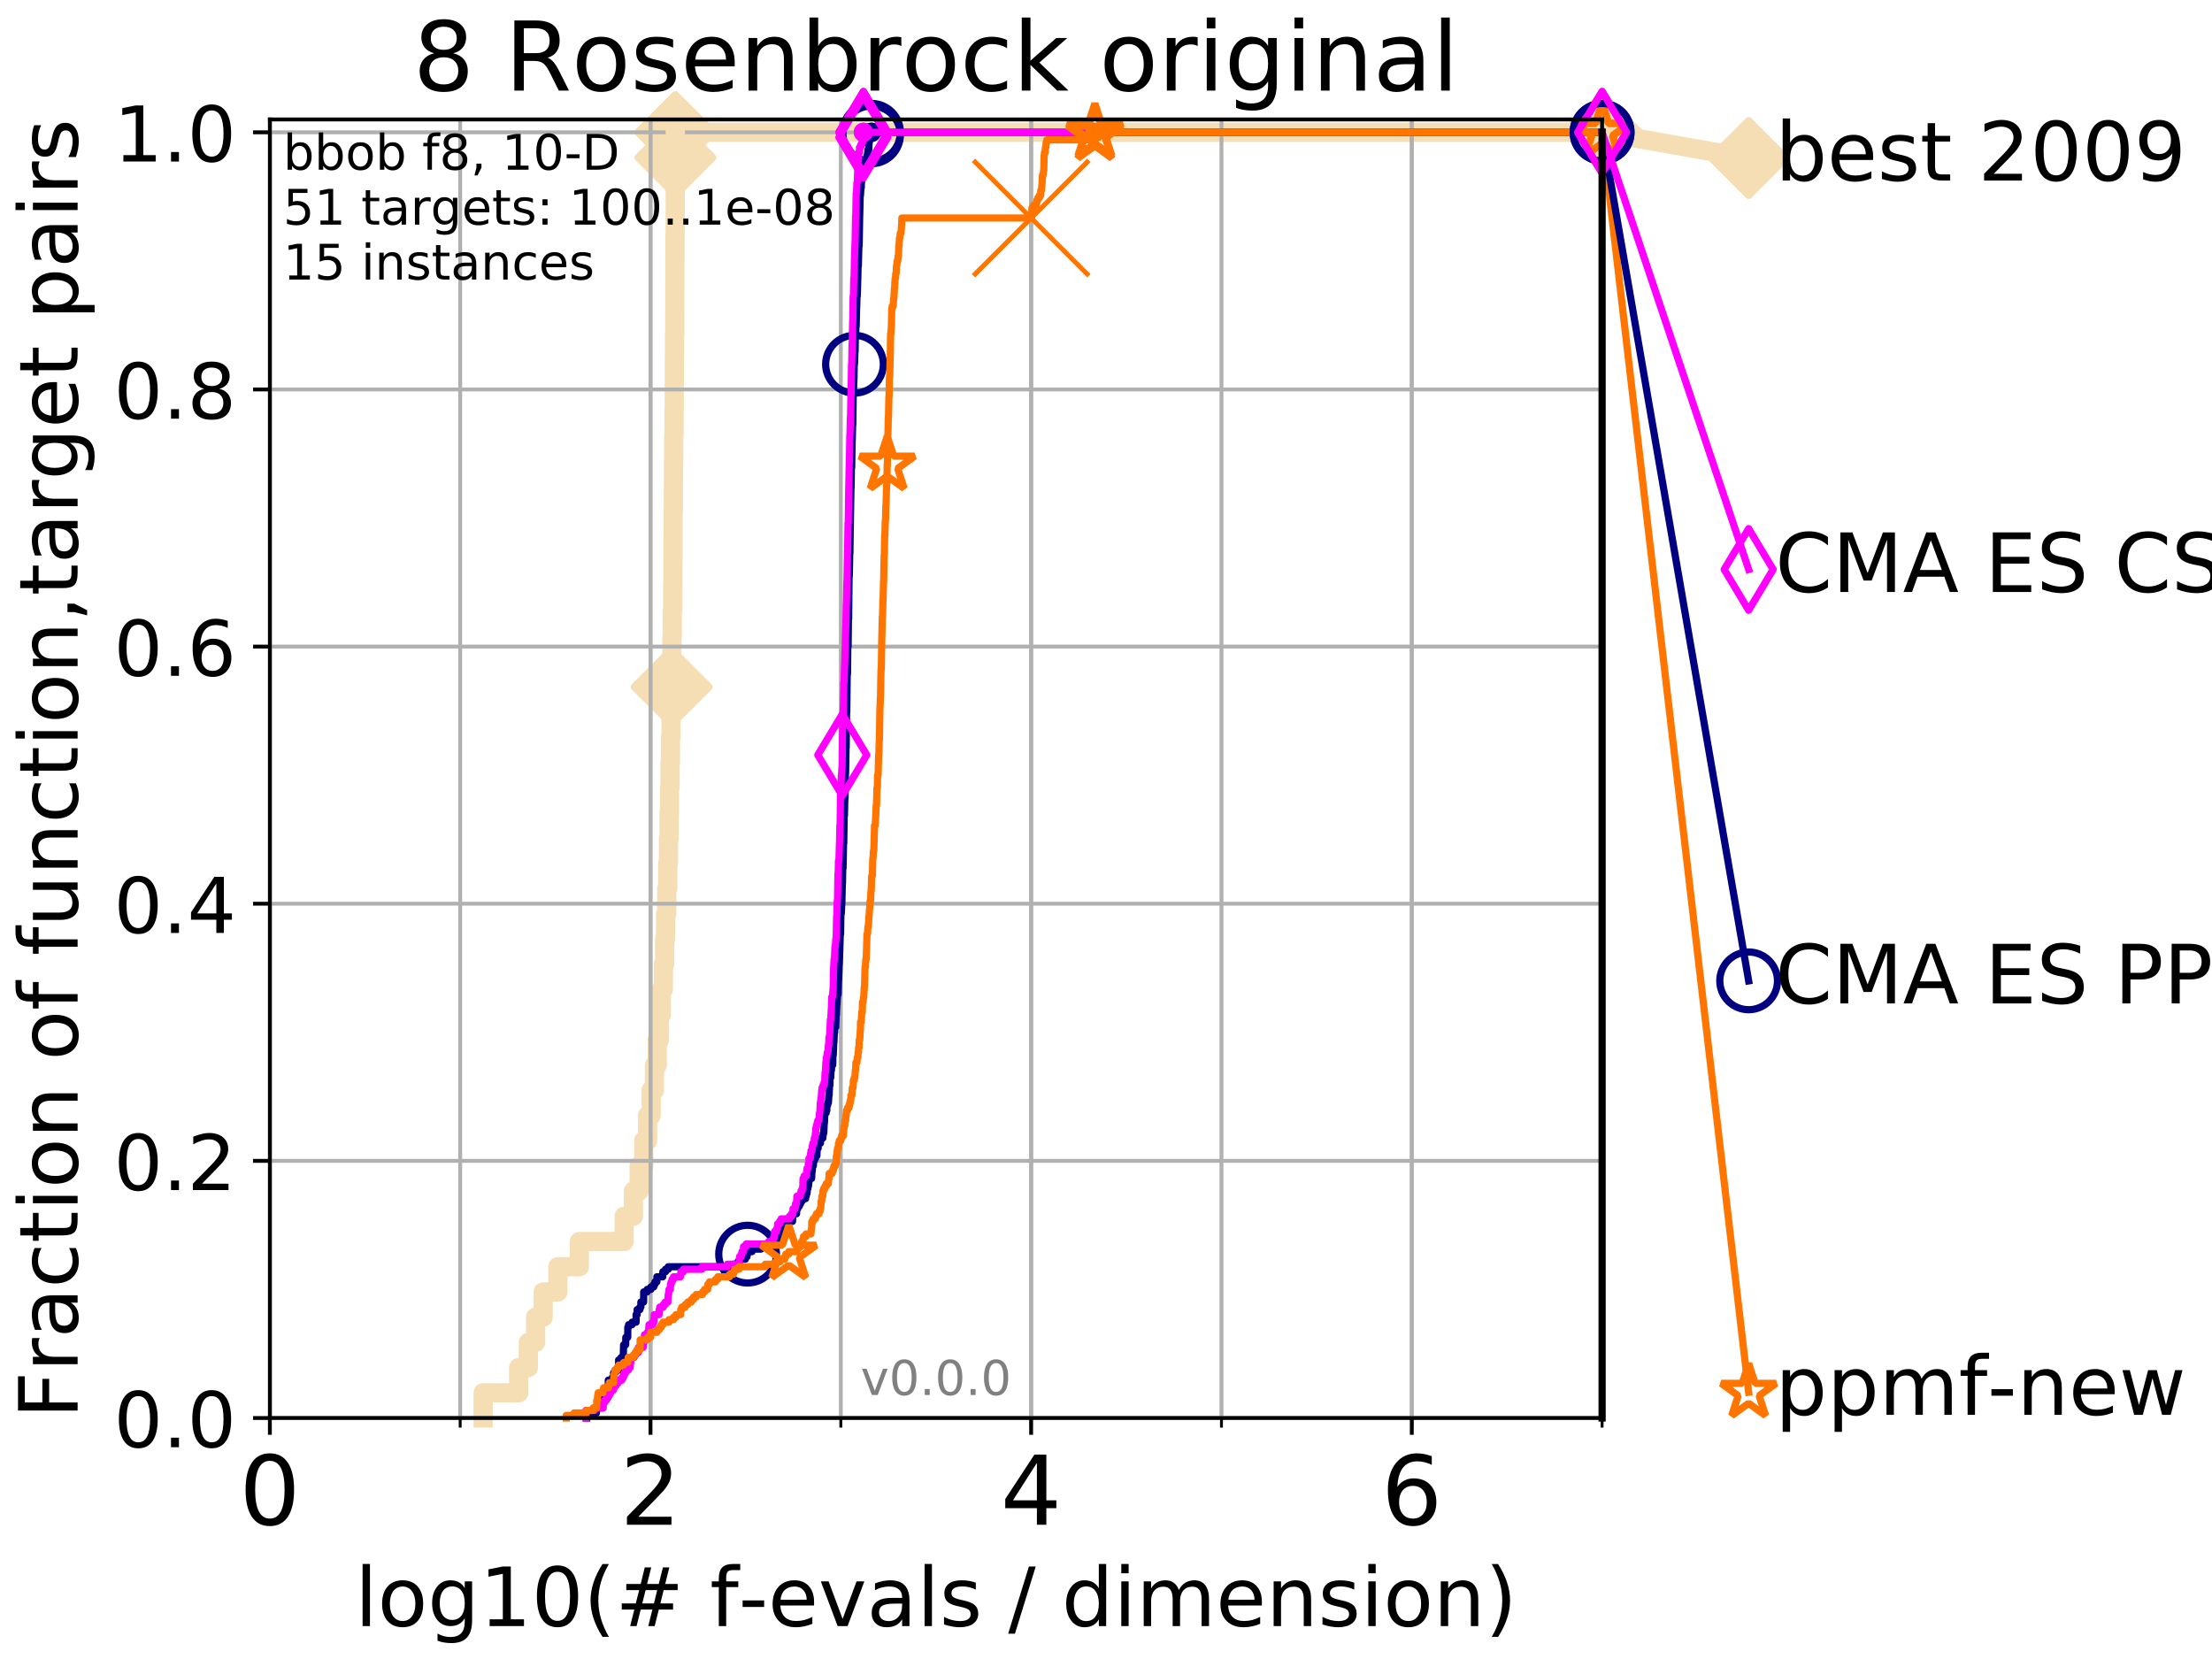 <?xml version="1.0" encoding="utf-8" standalone="no"?>
<!DOCTYPE svg PUBLIC "-//W3C//DTD SVG 1.1//EN"
  "http://www.w3.org/Graphics/SVG/1.1/DTD/svg11.dtd">
<!-- Created with matplotlib (http://matplotlib.org/) -->
<svg height="345pt" version="1.1" viewBox="0 0 460 345" width="460pt" xmlns="http://www.w3.org/2000/svg" xmlns:xlink="http://www.w3.org/1999/xlink">
 <defs>
  <style type="text/css">
*{stroke-linecap:butt;stroke-linejoin:round;}
  </style>
 </defs>
 <g id="figure_1">
  <g id="patch_1">
   <path d="M 0 345.6 
L 460.8 345.6 
L 460.8 0 
L 0 0 
z
" style="fill:#ffffff;"/>
  </g>
  <g id="axes_1">
   <g id="patch_2">
    <path d="M 56.12 294.88 
L 333.168 294.88 
L 333.168 24.84 
L 56.12 24.84 
z
" style="fill:#ffffff;"/>
   </g>
   <g id="line2d_1">
    <path d="M 100.47 294.88 
L 100.47 289.638 
L 107.868 289.638 
L 107.868 284.395 
L 109.865 284.395 
L 109.865 279.153 
L 111.379 279.153 
L 111.379 273.91 
L 112.961 273.91 
L 112.961 268.668 
L 116.011 268.668 
L 116.011 263.425 
L 120.488 263.425 
L 120.488 258.183 
L 129.796 258.183 
L 129.796 252.94 
L 131.718 252.94 
L 131.718 247.698 
L 132.922 247.698 
L 132.922 242.455 
L 133.862 242.455 
L 133.862 237.213 
L 134.664 237.213 
L 134.664 231.97 
L 135.414 231.97 
L 135.414 226.728 
L 136.099 226.728 
L 136.099 221.485 
L 136.679 221.485 
L 136.679 216.243 
L 137.132 216.243 
L 137.132 211 
L 137.529 211 
L 137.529 205.758 
L 137.946 205.758 
L 137.946 200.515 
L 138.223 200.515 
L 138.223 195.273 
L 138.41 195.273 
L 138.41 190.03 
L 138.652 190.03 
L 138.652 184.788 
L 138.863 184.788 
L 138.863 179.546 
L 139.016 179.546 
L 139.016 174.303 
L 139.14 174.303 
L 139.14 169.061 
L 139.222 169.061 
L 139.222 163.818 
L 139.344 163.818 
L 139.344 158.576 
L 139.425 158.576 
L 139.425 153.333 
L 139.547 153.333 
L 139.547 148.091 
L 139.6 148.091 
L 139.6 142.848 
L 139.667 142.848 
L 139.667 137.606 
L 139.72 137.606 
L 139.72 132.363 
L 139.799 132.363 
L 139.799 127.121 
L 139.905 127.121 
L 139.905 121.878 
L 139.944 121.878 
L 139.944 116.636 
L 139.97 116.636 
L 139.97 111.393 
L 139.983 111.393 
L 139.983 106.151 
L 140.036 106.151 
L 140.036 100.908 
L 140.062 100.908 
L 140.062 95.666 
L 140.101 95.666 
L 140.101 90.423 
L 140.165 90.423 
L 140.165 85.181 
L 140.217 85.181 
L 140.217 79.938 
L 140.243 79.938 
L 140.243 74.696 
L 140.269 74.696 
L 140.269 69.453 
L 140.32 69.453 
L 140.32 64.211 
L 140.333 64.211 
L 140.333 58.969 
L 140.346 58.969 
L 140.346 53.726 
L 140.371 53.726 
L 140.371 48.484 
L 140.409 48.484 
L 140.409 43.241 
L 140.422 43.241 
L 140.422 37.999 
L 140.435 37.999 
L 140.435 32.756 
L 140.448 32.756 
L 140.448 27.514 
L 333.168 27.514 
" style="fill:none;stroke:#f5deb3;stroke-linecap:square;stroke-width:4;"/>
   </g>
   <g id="line2d_2">
    <defs>
     <path d="M -0 7.778 
L 7.778 0 
L 0 -7.778 
L -7.778 -0 
z
" id="m025f397f49" style="stroke:#f5deb3;stroke-linejoin:miter;stroke-width:1.5;"/>
    </defs>
    <g>
     <use style="fill:#f5deb3;stroke:#f5deb3;stroke-linejoin:miter;stroke-width:1.5;" x="139.667" xlink:href="#m025f397f49" y="142.848"/>
     <use style="fill:#f5deb3;stroke:#f5deb3;stroke-linejoin:miter;stroke-width:1.5;" x="140.448" xlink:href="#m025f397f49" y="32.756"/>
     <use style="fill:#f5deb3;stroke:#f5deb3;stroke-linejoin:miter;stroke-width:1.5;" x="140.448" xlink:href="#m025f397f49" y="27.514"/>
     <use style="fill:#f5deb3;stroke:#f5deb3;stroke-linejoin:miter;stroke-width:1.5;" x="140.448" xlink:href="#m025f397f49" y="27.514"/>
     <use style="fill:#f5deb3;stroke:#f5deb3;stroke-linejoin:miter;stroke-width:1.5;" x="333.168" xlink:href="#m025f397f49" y="27.514"/>
    </g>
   </g>
   <g id="line2d_3">
    <path style="fill:none;stroke:#f5deb3;stroke-linecap:square;stroke-width:4;"/>
    <g/>
   </g>
   <g id="line2d_4">
    <path d="M 333.168 27.514 
L 363.643 32.861 
" style="fill:none;stroke:#f5deb3;stroke-linecap:square;stroke-width:4;"/>
    <g>
     <use style="fill:#f5deb3;stroke:#f5deb3;stroke-linejoin:miter;stroke-width:1.5;" x="333.168" xlink:href="#m025f397f49" y="27.514"/>
     <use style="fill:#f5deb3;stroke:#f5deb3;stroke-linejoin:miter;stroke-width:1.5;" x="363.643" xlink:href="#m025f397f49" y="32.861"/>
    </g>
   </g>
   <g id="matplotlib.axis_1">
    <g id="xtick_1">
     <g id="line2d_5">
      <path clip-path="url(#pa1b52014a9)" d="M 56.12 294.88 
L 56.12 24.84 
" style="fill:none;stroke:#b0b0b0;stroke-linecap:square;stroke-width:0.8;"/>
     </g>
     <g id="line2d_6">
      <defs>
       <path d="M 0 0 
L 0 3.5 
" id="m257d912691" style="stroke:#000000;stroke-width:0.8;"/>
      </defs>
      <g>
       <use style="stroke:#000000;stroke-width:0.8;" x="56.12" xlink:href="#m257d912691" y="294.88"/>
      </g>
     </g>
     <g id="text_1">
      <!-- 0 -->
      <defs>
       <path d="M 31.781 66.406 
Q 24.172 66.406 20.328 58.906 
Q 16.5 51.422 16.5 36.375 
Q 16.5 21.391 20.328 13.891 
Q 24.172 6.391 31.781 6.391 
Q 39.453 6.391 43.281 13.891 
Q 47.125 21.391 47.125 36.375 
Q 47.125 51.422 43.281 58.906 
Q 39.453 66.406 31.781 66.406 
z
M 31.781 74.219 
Q 44.047 74.219 50.516 64.516 
Q 56.984 54.828 56.984 36.375 
Q 56.984 17.969 50.516 8.266 
Q 44.047 -1.422 31.781 -1.422 
Q 19.531 -1.422 13.062 8.266 
Q 6.594 17.969 6.594 36.375 
Q 6.594 54.828 13.062 64.516 
Q 19.531 74.219 31.781 74.219 
z
" id="DejaVuSans-30"/>
      </defs>
      <g transform="translate(49.758 317.077)scale(0.2 -0.2)">
       <use xlink:href="#DejaVuSans-30"/>
      </g>
     </g>
    </g>
    <g id="xtick_2">
     <g id="line2d_7">
      <path clip-path="url(#pa1b52014a9)" d="M 135.277 294.88 
L 135.277 24.84 
" style="fill:none;stroke:#b0b0b0;stroke-linecap:square;stroke-width:0.8;"/>
     </g>
     <g id="line2d_8">
      <g>
       <use style="stroke:#000000;stroke-width:0.8;" x="135.277" xlink:href="#m257d912691" y="294.88"/>
      </g>
     </g>
     <g id="text_2">
      <!-- 2 -->
      <defs>
       <path d="M 19.188 8.297 
L 53.609 8.297 
L 53.609 0 
L 7.328 0 
L 7.328 8.297 
Q 12.938 14.109 22.625 23.891 
Q 32.328 33.688 34.812 36.531 
Q 39.547 41.844 41.422 45.531 
Q 43.312 49.219 43.312 52.781 
Q 43.312 58.594 39.234 62.25 
Q 35.156 65.922 28.609 65.922 
Q 23.969 65.922 18.812 64.312 
Q 13.672 62.703 7.812 59.422 
L 7.812 69.391 
Q 13.766 71.781 18.938 73 
Q 24.125 74.219 28.422 74.219 
Q 39.75 74.219 46.484 68.547 
Q 53.219 62.891 53.219 53.422 
Q 53.219 48.922 51.531 44.891 
Q 49.859 40.875 45.406 35.406 
Q 44.188 33.984 37.641 27.219 
Q 31.109 20.453 19.188 8.297 
z
" id="DejaVuSans-32"/>
      </defs>
      <g transform="translate(128.914 317.077)scale(0.2 -0.2)">
       <use xlink:href="#DejaVuSans-32"/>
      </g>
     </g>
    </g>
    <g id="xtick_3">
     <g id="line2d_9">
      <path clip-path="url(#pa1b52014a9)" d="M 214.433 294.88 
L 214.433 24.84 
" style="fill:none;stroke:#b0b0b0;stroke-linecap:square;stroke-width:0.8;"/>
     </g>
     <g id="line2d_10">
      <g>
       <use style="stroke:#000000;stroke-width:0.8;" x="214.433" xlink:href="#m257d912691" y="294.88"/>
      </g>
     </g>
     <g id="text_3">
      <!-- 4 -->
      <defs>
       <path d="M 37.797 64.312 
L 12.891 25.391 
L 37.797 25.391 
z
M 35.203 72.906 
L 47.609 72.906 
L 47.609 25.391 
L 58.016 25.391 
L 58.016 17.188 
L 47.609 17.188 
L 47.609 0 
L 37.797 0 
L 37.797 17.188 
L 4.891 17.188 
L 4.891 26.703 
z
" id="DejaVuSans-34"/>
      </defs>
      <g transform="translate(208.071 317.077)scale(0.2 -0.2)">
       <use xlink:href="#DejaVuSans-34"/>
      </g>
     </g>
    </g>
    <g id="xtick_4">
     <g id="line2d_11">
      <path clip-path="url(#pa1b52014a9)" d="M 293.59 294.88 
L 293.59 24.84 
" style="fill:none;stroke:#b0b0b0;stroke-linecap:square;stroke-width:0.8;"/>
     </g>
     <g id="line2d_12">
      <g>
       <use style="stroke:#000000;stroke-width:0.8;" x="293.59" xlink:href="#m257d912691" y="294.88"/>
      </g>
     </g>
     <g id="text_4">
      <!-- 6 -->
      <defs>
       <path d="M 33.016 40.375 
Q 26.375 40.375 22.484 35.828 
Q 18.609 31.297 18.609 23.391 
Q 18.609 15.531 22.484 10.953 
Q 26.375 6.391 33.016 6.391 
Q 39.656 6.391 43.531 10.953 
Q 47.406 15.531 47.406 23.391 
Q 47.406 31.297 43.531 35.828 
Q 39.656 40.375 33.016 40.375 
z
M 52.594 71.297 
L 52.594 62.312 
Q 48.875 64.062 45.094 64.984 
Q 41.312 65.922 37.594 65.922 
Q 27.828 65.922 22.672 59.328 
Q 17.531 52.734 16.797 39.406 
Q 19.672 43.656 24.016 45.922 
Q 28.375 48.188 33.594 48.188 
Q 44.578 48.188 50.953 41.516 
Q 57.328 34.859 57.328 23.391 
Q 57.328 12.156 50.688 5.359 
Q 44.047 -1.422 33.016 -1.422 
Q 20.359 -1.422 13.672 8.266 
Q 6.984 17.969 6.984 36.375 
Q 6.984 53.656 15.188 63.938 
Q 23.391 74.219 37.203 74.219 
Q 40.922 74.219 44.703 73.484 
Q 48.484 72.75 52.594 71.297 
z
" id="DejaVuSans-36"/>
      </defs>
      <g transform="translate(287.227 317.077)scale(0.2 -0.2)">
       <use xlink:href="#DejaVuSans-36"/>
      </g>
     </g>
    </g>
    <g id="xtick_5">
     <g id="line2d_13">
      <path clip-path="url(#pa1b52014a9)" d="M 56.12 294.88 
L 56.12 24.84 
" style="fill:none;stroke:#b0b0b0;stroke-linecap:square;stroke-width:0.8;"/>
     </g>
     <g id="line2d_14">
      <defs>
       <path d="M 0 0 
L 0 2 
" id="m3dd0d86c25" style="stroke:#000000;stroke-width:0.6;"/>
      </defs>
      <g>
       <use style="stroke:#000000;stroke-width:0.6;" x="56.12" xlink:href="#m3dd0d86c25" y="294.88"/>
      </g>
     </g>
    </g>
    <g id="xtick_6">
     <g id="line2d_15">
      <path clip-path="url(#pa1b52014a9)" d="M 95.698 294.88 
L 95.698 24.84 
" style="fill:none;stroke:#b0b0b0;stroke-linecap:square;stroke-width:0.8;"/>
     </g>
     <g id="line2d_16">
      <g>
       <use style="stroke:#000000;stroke-width:0.6;" x="95.698" xlink:href="#m3dd0d86c25" y="294.88"/>
      </g>
     </g>
    </g>
    <g id="xtick_7">
     <g id="line2d_17">
      <path clip-path="url(#pa1b52014a9)" d="M 135.277 294.88 
L 135.277 24.84 
" style="fill:none;stroke:#b0b0b0;stroke-linecap:square;stroke-width:0.8;"/>
     </g>
     <g id="line2d_18">
      <g>
       <use style="stroke:#000000;stroke-width:0.6;" x="135.277" xlink:href="#m3dd0d86c25" y="294.88"/>
      </g>
     </g>
    </g>
    <g id="xtick_8">
     <g id="line2d_19">
      <path clip-path="url(#pa1b52014a9)" d="M 174.855 294.88 
L 174.855 24.84 
" style="fill:none;stroke:#b0b0b0;stroke-linecap:square;stroke-width:0.8;"/>
     </g>
     <g id="line2d_20">
      <g>
       <use style="stroke:#000000;stroke-width:0.6;" x="174.855" xlink:href="#m3dd0d86c25" y="294.88"/>
      </g>
     </g>
    </g>
    <g id="xtick_9">
     <g id="line2d_21">
      <path clip-path="url(#pa1b52014a9)" d="M 214.433 294.88 
L 214.433 24.84 
" style="fill:none;stroke:#b0b0b0;stroke-linecap:square;stroke-width:0.8;"/>
     </g>
     <g id="line2d_22">
      <g>
       <use style="stroke:#000000;stroke-width:0.6;" x="214.433" xlink:href="#m3dd0d86c25" y="294.88"/>
      </g>
     </g>
    </g>
    <g id="xtick_10">
     <g id="line2d_23">
      <path clip-path="url(#pa1b52014a9)" d="M 254.011 294.88 
L 254.011 24.84 
" style="fill:none;stroke:#b0b0b0;stroke-linecap:square;stroke-width:0.8;"/>
     </g>
     <g id="line2d_24">
      <g>
       <use style="stroke:#000000;stroke-width:0.6;" x="254.011" xlink:href="#m3dd0d86c25" y="294.88"/>
      </g>
     </g>
    </g>
    <g id="xtick_11">
     <g id="line2d_25">
      <path clip-path="url(#pa1b52014a9)" d="M 293.59 294.88 
L 293.59 24.84 
" style="fill:none;stroke:#b0b0b0;stroke-linecap:square;stroke-width:0.8;"/>
     </g>
     <g id="line2d_26">
      <g>
       <use style="stroke:#000000;stroke-width:0.6;" x="293.59" xlink:href="#m3dd0d86c25" y="294.88"/>
      </g>
     </g>
    </g>
    <g id="xtick_12">
     <g id="line2d_27">
      <path clip-path="url(#pa1b52014a9)" d="M 333.168 294.88 
L 333.168 24.84 
" style="fill:none;stroke:#b0b0b0;stroke-linecap:square;stroke-width:0.8;"/>
     </g>
     <g id="line2d_28">
      <g>
       <use style="stroke:#000000;stroke-width:0.6;" x="333.168" xlink:href="#m3dd0d86c25" y="294.88"/>
      </g>
     </g>
    </g>
    <g id="text_5">
     <!-- log10(# f-evals / dimension) -->
     <defs>
      <path d="M 9.422 75.984 
L 18.406 75.984 
L 18.406 0 
L 9.422 0 
z
" id="DejaVuSans-6c"/>
      <path d="M 30.609 48.391 
Q 23.391 48.391 19.188 42.75 
Q 14.984 37.109 14.984 27.297 
Q 14.984 17.484 19.156 11.844 
Q 23.344 6.203 30.609 6.203 
Q 37.797 6.203 41.984 11.859 
Q 46.188 17.531 46.188 27.297 
Q 46.188 37.016 41.984 42.703 
Q 37.797 48.391 30.609 48.391 
z
M 30.609 56 
Q 42.328 56 49.016 48.375 
Q 55.719 40.766 55.719 27.297 
Q 55.719 13.875 49.016 6.219 
Q 42.328 -1.422 30.609 -1.422 
Q 18.844 -1.422 12.172 6.219 
Q 5.516 13.875 5.516 27.297 
Q 5.516 40.766 12.172 48.375 
Q 18.844 56 30.609 56 
z
" id="DejaVuSans-6f"/>
      <path d="M 45.406 27.984 
Q 45.406 37.75 41.375 43.109 
Q 37.359 48.484 30.078 48.484 
Q 22.859 48.484 18.828 43.109 
Q 14.797 37.75 14.797 27.984 
Q 14.797 18.266 18.828 12.891 
Q 22.859 7.516 30.078 7.516 
Q 37.359 7.516 41.375 12.891 
Q 45.406 18.266 45.406 27.984 
z
M 54.391 6.781 
Q 54.391 -7.172 48.188 -13.984 
Q 42 -20.797 29.203 -20.797 
Q 24.469 -20.797 20.266 -20.094 
Q 16.062 -19.391 12.109 -17.922 
L 12.109 -9.188 
Q 16.062 -11.328 19.922 -12.344 
Q 23.781 -13.375 27.781 -13.375 
Q 36.625 -13.375 41.016 -8.766 
Q 45.406 -4.156 45.406 5.172 
L 45.406 9.625 
Q 42.625 4.781 38.281 2.391 
Q 33.938 0 27.875 0 
Q 17.828 0 11.672 7.656 
Q 5.516 15.328 5.516 27.984 
Q 5.516 40.672 11.672 48.328 
Q 17.828 56 27.875 56 
Q 33.938 56 38.281 53.609 
Q 42.625 51.219 45.406 46.391 
L 45.406 54.688 
L 54.391 54.688 
z
" id="DejaVuSans-67"/>
      <path d="M 12.406 8.297 
L 28.516 8.297 
L 28.516 63.922 
L 10.984 60.406 
L 10.984 69.391 
L 28.422 72.906 
L 38.281 72.906 
L 38.281 8.297 
L 54.391 8.297 
L 54.391 0 
L 12.406 0 
z
" id="DejaVuSans-31"/>
      <path d="M 31 75.875 
Q 24.469 64.656 21.281 53.656 
Q 18.109 42.672 18.109 31.391 
Q 18.109 20.125 21.312 9.062 
Q 24.516 -2 31 -13.188 
L 23.188 -13.188 
Q 15.875 -1.703 12.234 9.375 
Q 8.594 20.453 8.594 31.391 
Q 8.594 42.281 12.203 53.312 
Q 15.828 64.359 23.188 75.875 
z
" id="DejaVuSans-28"/>
      <path d="M 51.125 44 
L 36.922 44 
L 32.812 27.688 
L 47.125 27.688 
z
M 43.797 71.781 
L 38.719 51.516 
L 52.984 51.516 
L 58.109 71.781 
L 65.922 71.781 
L 60.891 51.516 
L 76.125 51.516 
L 76.125 44 
L 58.984 44 
L 54.984 27.688 
L 70.516 27.688 
L 70.516 20.219 
L 53.078 20.219 
L 48 0 
L 40.188 0 
L 45.219 20.219 
L 30.906 20.219 
L 25.875 0 
L 18.016 0 
L 23.094 20.219 
L 7.719 20.219 
L 7.719 27.688 
L 24.906 27.688 
L 29 44 
L 13.281 44 
L 13.281 51.516 
L 30.906 51.516 
L 35.891 71.781 
z
" id="DejaVuSans-23"/>
      <path id="DejaVuSans-20"/>
      <path d="M 37.109 75.984 
L 37.109 68.5 
L 28.516 68.5 
Q 23.688 68.5 21.797 66.547 
Q 19.922 64.594 19.922 59.516 
L 19.922 54.688 
L 34.719 54.688 
L 34.719 47.703 
L 19.922 47.703 
L 19.922 0 
L 10.891 0 
L 10.891 47.703 
L 2.297 47.703 
L 2.297 54.688 
L 10.891 54.688 
L 10.891 58.5 
Q 10.891 67.625 15.141 71.797 
Q 19.391 75.984 28.609 75.984 
z
" id="DejaVuSans-66"/>
      <path d="M 4.891 31.391 
L 31.203 31.391 
L 31.203 23.391 
L 4.891 23.391 
z
" id="DejaVuSans-2d"/>
      <path d="M 56.203 29.594 
L 56.203 25.203 
L 14.891 25.203 
Q 15.484 15.922 20.484 11.062 
Q 25.484 6.203 34.422 6.203 
Q 39.594 6.203 44.453 7.469 
Q 49.312 8.734 54.109 11.281 
L 54.109 2.781 
Q 49.266 0.734 44.188 -0.344 
Q 39.109 -1.422 33.891 -1.422 
Q 20.797 -1.422 13.156 6.188 
Q 5.516 13.812 5.516 26.812 
Q 5.516 40.234 12.766 48.109 
Q 20.016 56 32.328 56 
Q 43.359 56 49.781 48.891 
Q 56.203 41.797 56.203 29.594 
z
M 47.219 32.234 
Q 47.125 39.594 43.094 43.984 
Q 39.062 48.391 32.422 48.391 
Q 24.906 48.391 20.391 44.141 
Q 15.875 39.891 15.188 32.172 
z
" id="DejaVuSans-65"/>
      <path d="M 2.984 54.688 
L 12.5 54.688 
L 29.594 8.797 
L 46.688 54.688 
L 56.203 54.688 
L 35.688 0 
L 23.484 0 
z
" id="DejaVuSans-76"/>
      <path d="M 34.281 27.484 
Q 23.391 27.484 19.188 25 
Q 14.984 22.516 14.984 16.5 
Q 14.984 11.719 18.141 8.906 
Q 21.297 6.109 26.703 6.109 
Q 34.188 6.109 38.703 11.406 
Q 43.219 16.703 43.219 25.484 
L 43.219 27.484 
z
M 52.203 31.203 
L 52.203 0 
L 43.219 0 
L 43.219 8.297 
Q 40.141 3.328 35.547 0.953 
Q 30.953 -1.422 24.312 -1.422 
Q 15.922 -1.422 10.953 3.297 
Q 6 8.016 6 15.922 
Q 6 25.141 12.172 29.828 
Q 18.359 34.516 30.609 34.516 
L 43.219 34.516 
L 43.219 35.406 
Q 43.219 41.609 39.141 45 
Q 35.062 48.391 27.688 48.391 
Q 23 48.391 18.547 47.266 
Q 14.109 46.141 10.016 43.891 
L 10.016 52.203 
Q 14.938 54.109 19.578 55.047 
Q 24.219 56 28.609 56 
Q 40.484 56 46.344 49.844 
Q 52.203 43.703 52.203 31.203 
z
" id="DejaVuSans-61"/>
      <path d="M 44.281 53.078 
L 44.281 44.578 
Q 40.484 46.531 36.375 47.5 
Q 32.281 48.484 27.875 48.484 
Q 21.188 48.484 17.844 46.438 
Q 14.5 44.391 14.5 40.281 
Q 14.5 37.156 16.891 35.375 
Q 19.281 33.594 26.516 31.984 
L 29.594 31.297 
Q 39.156 29.25 43.188 25.516 
Q 47.219 21.781 47.219 15.094 
Q 47.219 7.469 41.188 3.016 
Q 35.156 -1.422 24.609 -1.422 
Q 20.219 -1.422 15.453 -0.562 
Q 10.688 0.297 5.422 2 
L 5.422 11.281 
Q 10.406 8.688 15.234 7.391 
Q 20.062 6.109 24.812 6.109 
Q 31.156 6.109 34.562 8.281 
Q 37.984 10.453 37.984 14.406 
Q 37.984 18.062 35.516 20.016 
Q 33.062 21.969 24.703 23.781 
L 21.578 24.516 
Q 13.234 26.266 9.516 29.906 
Q 5.812 33.547 5.812 39.891 
Q 5.812 47.609 11.281 51.797 
Q 16.75 56 26.812 56 
Q 31.781 56 36.172 55.266 
Q 40.578 54.547 44.281 53.078 
z
" id="DejaVuSans-73"/>
      <path d="M 25.391 72.906 
L 33.688 72.906 
L 8.297 -9.281 
L 0 -9.281 
z
" id="DejaVuSans-2f"/>
      <path d="M 45.406 46.391 
L 45.406 75.984 
L 54.391 75.984 
L 54.391 0 
L 45.406 0 
L 45.406 8.203 
Q 42.578 3.328 38.25 0.953 
Q 33.938 -1.422 27.875 -1.422 
Q 17.969 -1.422 11.734 6.484 
Q 5.516 14.406 5.516 27.297 
Q 5.516 40.188 11.734 48.094 
Q 17.969 56 27.875 56 
Q 33.938 56 38.25 53.625 
Q 42.578 51.266 45.406 46.391 
z
M 14.797 27.297 
Q 14.797 17.391 18.875 11.75 
Q 22.953 6.109 30.078 6.109 
Q 37.203 6.109 41.297 11.75 
Q 45.406 17.391 45.406 27.297 
Q 45.406 37.203 41.297 42.844 
Q 37.203 48.484 30.078 48.484 
Q 22.953 48.484 18.875 42.844 
Q 14.797 37.203 14.797 27.297 
z
" id="DejaVuSans-64"/>
      <path d="M 9.422 54.688 
L 18.406 54.688 
L 18.406 0 
L 9.422 0 
z
M 9.422 75.984 
L 18.406 75.984 
L 18.406 64.594 
L 9.422 64.594 
z
" id="DejaVuSans-69"/>
      <path d="M 52 44.188 
Q 55.375 50.25 60.062 53.125 
Q 64.75 56 71.094 56 
Q 79.641 56 84.281 50.016 
Q 88.922 44.047 88.922 33.016 
L 88.922 0 
L 79.891 0 
L 79.891 32.719 
Q 79.891 40.578 77.094 44.375 
Q 74.312 48.188 68.609 48.188 
Q 61.625 48.188 57.562 43.547 
Q 53.516 38.922 53.516 30.906 
L 53.516 0 
L 44.484 0 
L 44.484 32.719 
Q 44.484 40.625 41.703 44.406 
Q 38.922 48.188 33.109 48.188 
Q 26.219 48.188 22.156 43.531 
Q 18.109 38.875 18.109 30.906 
L 18.109 0 
L 9.078 0 
L 9.078 54.688 
L 18.109 54.688 
L 18.109 46.188 
Q 21.188 51.219 25.484 53.609 
Q 29.781 56 35.688 56 
Q 41.656 56 45.828 52.969 
Q 50 49.953 52 44.188 
z
" id="DejaVuSans-6d"/>
      <path d="M 54.891 33.016 
L 54.891 0 
L 45.906 0 
L 45.906 32.719 
Q 45.906 40.484 42.875 44.328 
Q 39.844 48.188 33.797 48.188 
Q 26.516 48.188 22.312 43.547 
Q 18.109 38.922 18.109 30.906 
L 18.109 0 
L 9.078 0 
L 9.078 54.688 
L 18.109 54.688 
L 18.109 46.188 
Q 21.344 51.125 25.703 53.562 
Q 30.078 56 35.797 56 
Q 45.219 56 50.047 50.172 
Q 54.891 44.344 54.891 33.016 
z
" id="DejaVuSans-6e"/>
      <path d="M 8.016 75.875 
L 15.828 75.875 
Q 23.141 64.359 26.781 53.312 
Q 30.422 42.281 30.422 31.391 
Q 30.422 20.453 26.781 9.375 
Q 23.141 -1.703 15.828 -13.188 
L 8.016 -13.188 
Q 14.5 -2 17.703 9.062 
Q 20.906 20.125 20.906 31.391 
Q 20.906 42.672 17.703 53.656 
Q 14.5 64.656 8.016 75.875 
z
" id="DejaVuSans-29"/>
     </defs>
     <g transform="translate(73.803 338.154)scale(0.17 -0.17)">
      <use xlink:href="#DejaVuSans-6c"/>
      <use x="27.783" xlink:href="#DejaVuSans-6f"/>
      <use x="88.965" xlink:href="#DejaVuSans-67"/>
      <use x="152.441" xlink:href="#DejaVuSans-31"/>
      <use x="216.064" xlink:href="#DejaVuSans-30"/>
      <use x="279.688" xlink:href="#DejaVuSans-28"/>
      <use x="318.701" xlink:href="#DejaVuSans-23"/>
      <use x="402.49" xlink:href="#DejaVuSans-20"/>
      <use x="434.277" xlink:href="#DejaVuSans-66"/>
      <use x="469.404" xlink:href="#DejaVuSans-2d"/>
      <use x="505.488" xlink:href="#DejaVuSans-65"/>
      <use x="567.012" xlink:href="#DejaVuSans-76"/>
      <use x="626.191" xlink:href="#DejaVuSans-61"/>
      <use x="687.471" xlink:href="#DejaVuSans-6c"/>
      <use x="715.254" xlink:href="#DejaVuSans-73"/>
      <use x="767.354" xlink:href="#DejaVuSans-20"/>
      <use x="799.141" xlink:href="#DejaVuSans-2f"/>
      <use x="832.832" xlink:href="#DejaVuSans-20"/>
      <use x="864.619" xlink:href="#DejaVuSans-64"/>
      <use x="928.096" xlink:href="#DejaVuSans-69"/>
      <use x="955.879" xlink:href="#DejaVuSans-6d"/>
      <use x="1053.291" xlink:href="#DejaVuSans-65"/>
      <use x="1114.814" xlink:href="#DejaVuSans-6e"/>
      <use x="1178.193" xlink:href="#DejaVuSans-73"/>
      <use x="1230.293" xlink:href="#DejaVuSans-69"/>
      <use x="1258.076" xlink:href="#DejaVuSans-6f"/>
      <use x="1319.258" xlink:href="#DejaVuSans-6e"/>
      <use x="1382.637" xlink:href="#DejaVuSans-29"/>
     </g>
    </g>
   </g>
   <g id="matplotlib.axis_2">
    <g id="ytick_1">
     <g id="line2d_29">
      <path clip-path="url(#pa1b52014a9)" d="M 56.12 294.88 
L 333.168 294.88 
" style="fill:none;stroke:#b0b0b0;stroke-linecap:square;stroke-width:0.8;"/>
     </g>
     <g id="line2d_30">
      <defs>
       <path d="M 0 0 
L -3.5 0 
" id="mcebc0fa8f3" style="stroke:#000000;stroke-width:0.8;"/>
      </defs>
      <g>
       <use style="stroke:#000000;stroke-width:0.8;" x="56.12" xlink:href="#mcebc0fa8f3" y="294.88"/>
      </g>
     </g>
     <g id="text_6">
      <!-- 0.0 -->
      <defs>
       <path d="M 10.688 12.406 
L 21 12.406 
L 21 0 
L 10.688 0 
z
" id="DejaVuSans-2e"/>
      </defs>
      <g transform="translate(23.675 300.959)scale(0.16 -0.16)">
       <use xlink:href="#DejaVuSans-30"/>
       <use x="63.623" xlink:href="#DejaVuSans-2e"/>
       <use x="95.41" xlink:href="#DejaVuSans-30"/>
      </g>
     </g>
    </g>
    <g id="ytick_2">
     <g id="line2d_31">
      <path clip-path="url(#pa1b52014a9)" d="M 56.12 241.407 
L 333.168 241.407 
" style="fill:none;stroke:#b0b0b0;stroke-linecap:square;stroke-width:0.8;"/>
     </g>
     <g id="line2d_32">
      <g>
       <use style="stroke:#000000;stroke-width:0.8;" x="56.12" xlink:href="#mcebc0fa8f3" y="241.407"/>
      </g>
     </g>
     <g id="text_7">
      <!-- 0.2 -->
      <g transform="translate(23.675 247.485)scale(0.16 -0.16)">
       <use xlink:href="#DejaVuSans-30"/>
       <use x="63.623" xlink:href="#DejaVuSans-2e"/>
       <use x="95.41" xlink:href="#DejaVuSans-32"/>
      </g>
     </g>
    </g>
    <g id="ytick_3">
     <g id="line2d_33">
      <path clip-path="url(#pa1b52014a9)" d="M 56.12 187.933 
L 333.168 187.933 
" style="fill:none;stroke:#b0b0b0;stroke-linecap:square;stroke-width:0.8;"/>
     </g>
     <g id="line2d_34">
      <g>
       <use style="stroke:#000000;stroke-width:0.8;" x="56.12" xlink:href="#mcebc0fa8f3" y="187.933"/>
      </g>
     </g>
     <g id="text_8">
      <!-- 0.4 -->
      <g transform="translate(23.675 194.012)scale(0.16 -0.16)">
       <use xlink:href="#DejaVuSans-30"/>
       <use x="63.623" xlink:href="#DejaVuSans-2e"/>
       <use x="95.41" xlink:href="#DejaVuSans-34"/>
      </g>
     </g>
    </g>
    <g id="ytick_4">
     <g id="line2d_35">
      <path clip-path="url(#pa1b52014a9)" d="M 56.12 134.46 
L 333.168 134.46 
" style="fill:none;stroke:#b0b0b0;stroke-linecap:square;stroke-width:0.8;"/>
     </g>
     <g id="line2d_36">
      <g>
       <use style="stroke:#000000;stroke-width:0.8;" x="56.12" xlink:href="#mcebc0fa8f3" y="134.46"/>
      </g>
     </g>
     <g id="text_9">
      <!-- 0.6 -->
      <g transform="translate(23.675 140.539)scale(0.16 -0.16)">
       <use xlink:href="#DejaVuSans-30"/>
       <use x="63.623" xlink:href="#DejaVuSans-2e"/>
       <use x="95.41" xlink:href="#DejaVuSans-36"/>
      </g>
     </g>
    </g>
    <g id="ytick_5">
     <g id="line2d_37">
      <path clip-path="url(#pa1b52014a9)" d="M 56.12 80.987 
L 333.168 80.987 
" style="fill:none;stroke:#b0b0b0;stroke-linecap:square;stroke-width:0.8;"/>
     </g>
     <g id="line2d_38">
      <g>
       <use style="stroke:#000000;stroke-width:0.8;" x="56.12" xlink:href="#mcebc0fa8f3" y="80.987"/>
      </g>
     </g>
     <g id="text_10">
      <!-- 0.8 -->
      <defs>
       <path d="M 31.781 34.625 
Q 24.75 34.625 20.719 30.859 
Q 16.703 27.094 16.703 20.516 
Q 16.703 13.922 20.719 10.156 
Q 24.75 6.391 31.781 6.391 
Q 38.812 6.391 42.859 10.172 
Q 46.922 13.969 46.922 20.516 
Q 46.922 27.094 42.891 30.859 
Q 38.875 34.625 31.781 34.625 
z
M 21.922 38.812 
Q 15.578 40.375 12.031 44.719 
Q 8.5 49.078 8.5 55.328 
Q 8.5 64.062 14.719 69.141 
Q 20.953 74.219 31.781 74.219 
Q 42.672 74.219 48.875 69.141 
Q 55.078 64.062 55.078 55.328 
Q 55.078 49.078 51.531 44.719 
Q 48 40.375 41.703 38.812 
Q 48.828 37.156 52.797 32.312 
Q 56.781 27.484 56.781 20.516 
Q 56.781 9.906 50.312 4.234 
Q 43.844 -1.422 31.781 -1.422 
Q 19.734 -1.422 13.25 4.234 
Q 6.781 9.906 6.781 20.516 
Q 6.781 27.484 10.781 32.312 
Q 14.797 37.156 21.922 38.812 
z
M 18.312 54.391 
Q 18.312 48.734 21.844 45.562 
Q 25.391 42.391 31.781 42.391 
Q 38.141 42.391 41.719 45.562 
Q 45.312 48.734 45.312 54.391 
Q 45.312 60.062 41.719 63.234 
Q 38.141 66.406 31.781 66.406 
Q 25.391 66.406 21.844 63.234 
Q 18.312 60.062 18.312 54.391 
z
" id="DejaVuSans-38"/>
      </defs>
      <g transform="translate(23.675 87.066)scale(0.16 -0.16)">
       <use xlink:href="#DejaVuSans-30"/>
       <use x="63.623" xlink:href="#DejaVuSans-2e"/>
       <use x="95.41" xlink:href="#DejaVuSans-38"/>
      </g>
     </g>
    </g>
    <g id="ytick_6">
     <g id="line2d_39">
      <path clip-path="url(#pa1b52014a9)" d="M 56.12 27.514 
L 333.168 27.514 
" style="fill:none;stroke:#b0b0b0;stroke-linecap:square;stroke-width:0.8;"/>
     </g>
     <g id="line2d_40">
      <g>
       <use style="stroke:#000000;stroke-width:0.8;" x="56.12" xlink:href="#mcebc0fa8f3" y="27.514"/>
      </g>
     </g>
     <g id="text_11">
      <!-- 1.0 -->
      <g transform="translate(23.675 33.592)scale(0.16 -0.16)">
       <use xlink:href="#DejaVuSans-31"/>
       <use x="63.623" xlink:href="#DejaVuSans-2e"/>
       <use x="95.41" xlink:href="#DejaVuSans-30"/>
      </g>
     </g>
    </g>
    <g id="text_12">
     <!-- Fraction of function,target pairs -->
     <defs>
      <path d="M 9.812 72.906 
L 51.703 72.906 
L 51.703 64.594 
L 19.672 64.594 
L 19.672 43.109 
L 48.578 43.109 
L 48.578 34.812 
L 19.672 34.812 
L 19.672 0 
L 9.812 0 
z
" id="DejaVuSans-46"/>
      <path d="M 41.109 46.297 
Q 39.594 47.172 37.812 47.578 
Q 36.031 48 33.891 48 
Q 26.266 48 22.188 43.047 
Q 18.109 38.094 18.109 28.812 
L 18.109 0 
L 9.078 0 
L 9.078 54.688 
L 18.109 54.688 
L 18.109 46.188 
Q 20.953 51.172 25.484 53.578 
Q 30.031 56 36.531 56 
Q 37.453 56 38.578 55.875 
Q 39.703 55.766 41.062 55.516 
z
" id="DejaVuSans-72"/>
      <path d="M 48.781 52.594 
L 48.781 44.188 
Q 44.969 46.297 41.141 47.344 
Q 37.312 48.391 33.406 48.391 
Q 24.656 48.391 19.812 42.844 
Q 14.984 37.312 14.984 27.297 
Q 14.984 17.281 19.812 11.734 
Q 24.656 6.203 33.406 6.203 
Q 37.312 6.203 41.141 7.25 
Q 44.969 8.297 48.781 10.406 
L 48.781 2.094 
Q 45.016 0.344 40.984 -0.531 
Q 36.969 -1.422 32.422 -1.422 
Q 20.062 -1.422 12.781 6.344 
Q 5.516 14.109 5.516 27.297 
Q 5.516 40.672 12.859 48.328 
Q 20.219 56 33.016 56 
Q 37.156 56 41.109 55.141 
Q 45.062 54.297 48.781 52.594 
z
" id="DejaVuSans-63"/>
      <path d="M 18.312 70.219 
L 18.312 54.688 
L 36.812 54.688 
L 36.812 47.703 
L 18.312 47.703 
L 18.312 18.016 
Q 18.312 11.328 20.141 9.422 
Q 21.969 7.516 27.594 7.516 
L 36.812 7.516 
L 36.812 0 
L 27.594 0 
Q 17.188 0 13.234 3.875 
Q 9.281 7.766 9.281 18.016 
L 9.281 47.703 
L 2.688 47.703 
L 2.688 54.688 
L 9.281 54.688 
L 9.281 70.219 
z
" id="DejaVuSans-74"/>
      <path d="M 8.5 21.578 
L 8.5 54.688 
L 17.484 54.688 
L 17.484 21.922 
Q 17.484 14.156 20.5 10.266 
Q 23.531 6.391 29.594 6.391 
Q 36.859 6.391 41.078 11.031 
Q 45.312 15.672 45.312 23.688 
L 45.312 54.688 
L 54.297 54.688 
L 54.297 0 
L 45.312 0 
L 45.312 8.406 
Q 42.047 3.422 37.719 1 
Q 33.406 -1.422 27.688 -1.422 
Q 18.266 -1.422 13.375 4.438 
Q 8.5 10.297 8.5 21.578 
z
M 31.109 56 
z
" id="DejaVuSans-75"/>
      <path d="M 11.719 12.406 
L 22.016 12.406 
L 22.016 4 
L 14.016 -11.625 
L 7.719 -11.625 
L 11.719 4 
z
" id="DejaVuSans-2c"/>
      <path d="M 18.109 8.203 
L 18.109 -20.797 
L 9.078 -20.797 
L 9.078 54.688 
L 18.109 54.688 
L 18.109 46.391 
Q 20.953 51.266 25.266 53.625 
Q 29.594 56 35.594 56 
Q 45.562 56 51.781 48.094 
Q 58.016 40.188 58.016 27.297 
Q 58.016 14.406 51.781 6.484 
Q 45.562 -1.422 35.594 -1.422 
Q 29.594 -1.422 25.266 0.953 
Q 20.953 3.328 18.109 8.203 
z
M 48.688 27.297 
Q 48.688 37.203 44.609 42.844 
Q 40.531 48.484 33.406 48.484 
Q 26.266 48.484 22.188 42.844 
Q 18.109 37.203 18.109 27.297 
Q 18.109 17.391 22.188 11.75 
Q 26.266 6.109 33.406 6.109 
Q 40.531 6.109 44.609 11.75 
Q 48.688 17.391 48.688 27.297 
z
" id="DejaVuSans-70"/>
     </defs>
     <g transform="translate(16.14 294.999)rotate(-90)scale(0.17 -0.17)">
      <use xlink:href="#DejaVuSans-46"/>
      <use x="57.41" xlink:href="#DejaVuSans-72"/>
      <use x="98.523" xlink:href="#DejaVuSans-61"/>
      <use x="159.803" xlink:href="#DejaVuSans-63"/>
      <use x="214.783" xlink:href="#DejaVuSans-74"/>
      <use x="253.992" xlink:href="#DejaVuSans-69"/>
      <use x="281.775" xlink:href="#DejaVuSans-6f"/>
      <use x="342.957" xlink:href="#DejaVuSans-6e"/>
      <use x="406.336" xlink:href="#DejaVuSans-20"/>
      <use x="438.123" xlink:href="#DejaVuSans-6f"/>
      <use x="499.305" xlink:href="#DejaVuSans-66"/>
      <use x="534.51" xlink:href="#DejaVuSans-20"/>
      <use x="566.297" xlink:href="#DejaVuSans-66"/>
      <use x="601.502" xlink:href="#DejaVuSans-75"/>
      <use x="664.881" xlink:href="#DejaVuSans-6e"/>
      <use x="728.26" xlink:href="#DejaVuSans-63"/>
      <use x="783.24" xlink:href="#DejaVuSans-74"/>
      <use x="822.449" xlink:href="#DejaVuSans-69"/>
      <use x="850.232" xlink:href="#DejaVuSans-6f"/>
      <use x="911.414" xlink:href="#DejaVuSans-6e"/>
      <use x="974.793" xlink:href="#DejaVuSans-2c"/>
      <use x="1006.58" xlink:href="#DejaVuSans-74"/>
      <use x="1045.789" xlink:href="#DejaVuSans-61"/>
      <use x="1107.068" xlink:href="#DejaVuSans-72"/>
      <use x="1148.166" xlink:href="#DejaVuSans-67"/>
      <use x="1211.643" xlink:href="#DejaVuSans-65"/>
      <use x="1273.166" xlink:href="#DejaVuSans-74"/>
      <use x="1312.375" xlink:href="#DejaVuSans-20"/>
      <use x="1344.162" xlink:href="#DejaVuSans-70"/>
      <use x="1407.639" xlink:href="#DejaVuSans-61"/>
      <use x="1468.918" xlink:href="#DejaVuSans-69"/>
      <use x="1496.701" xlink:href="#DejaVuSans-72"/>
      <use x="1537.814" xlink:href="#DejaVuSans-73"/>
     </g>
    </g>
   </g>
   <g id="line2d_41">
    <defs>
     <path d="M 0 1.5 
C 0.398 1.5 0.779 1.342 1.061 1.061 
C 1.342 0.779 1.5 0.398 1.5 0 
C 1.5 -0.398 1.342 -0.779 1.061 -1.061 
C 0.779 -1.342 0.398 -1.5 0 -1.5 
C -0.398 -1.5 -0.779 -1.342 -1.061 -1.061 
C -1.342 -0.779 -1.5 -0.398 -1.5 0 
C -1.5 0.398 -1.342 0.779 -1.061 1.061 
C -0.779 1.342 -0.398 1.5 0 1.5 
z
" id="m4b6e1d48ec" style="stroke:#f5deb3;"/>
    </defs>
    <g>
     <use style="fill:#f5deb3;stroke:#f5deb3;" x="140.448" xlink:href="#m4b6e1d48ec" y="27.514"/>
     <use style="fill:#f5deb3;stroke:#f5deb3;" x="140.448" xlink:href="#m4b6e1d48ec" y="27.514"/>
    </g>
   </g>
   <g id="line2d_42">
    <defs>
     <path d="M 0 1.5 
C 0.398 1.5 0.779 1.342 1.061 1.061 
C 1.342 0.779 1.5 0.398 1.5 0 
C 1.5 -0.398 1.342 -0.779 1.061 -1.061 
C 0.779 -1.342 0.398 -1.5 0 -1.5 
C -0.398 -1.5 -0.779 -1.342 -1.061 -1.061 
C -1.342 -0.779 -1.5 -0.398 -1.5 0 
C -1.5 0.398 -1.342 0.779 -1.061 1.061 
C -0.779 1.342 -0.398 1.5 0 1.5 
z
" id="m8112872dec" style="stroke:#000080;"/>
    </defs>
    <g>
     <use style="fill:#000080;stroke:#000080;" x="181.233" xlink:href="#m8112872dec" y="27.514"/>
     <use style="fill:#000080;stroke:#000080;" x="181.233" xlink:href="#m8112872dec" y="27.514"/>
    </g>
   </g>
   <g id="line2d_43">
    <path d="M 122.004 294.88 
L 122.004 293.832 
L 124.036 293.832 
L 124.036 292.783 
L 125.31 292.783 
L 125.402 290.686 
L 126.381 290.686 
L 126.41 289.113 
L 126.496 289.113 
L 126.496 287.016 
L 127.308 287.016 
L 127.308 286.492 
L 127.606 286.492 
L 127.606 285.444 
L 127.951 285.444 
L 127.951 284.919 
L 128.648 284.919 
L 128.648 282.822 
L 129.17 282.822 
L 129.17 282.298 
L 129.606 282.298 
L 129.678 279.677 
L 130.101 279.677 
L 130.147 278.104 
L 130.537 278.104 
L 130.559 276.007 
L 130.717 276.007 
L 130.717 275.483 
L 131.441 275.483 
L 131.441 274.959 
L 132.28 274.959 
L 132.28 273.386 
L 132.503 273.386 
L 132.503 272.337 
L 133.079 272.337 
L 133.079 271.813 
L 133.274 271.813 
L 133.274 270.765 
L 133.843 270.765 
L 133.862 268.668 
L 134.575 268.668 
L 134.575 268.143 
L 135.362 268.143 
L 135.362 267.619 
L 135.951 267.619 
L 135.951 267.095 
L 136.197 267.095 
L 136.197 266.571 
L 136.599 266.571 
L 136.599 265.522 
L 137.828 265.522 
L 137.843 264.474 
L 138.396 264.474 
L 138.396 263.949 
L 138.96 263.949 
L 138.96 263.425 
L 152.476 263.425 
L 152.476 262.901 
L 153.453 262.901 
L 153.453 262.377 
L 153.772 262.377 
L 153.772 261.852 
L 154.999 261.852 
L 154.999 261.328 
L 155.35 261.328 
L 155.35 260.804 
L 155.467 260.804 
L 155.467 260.28 
L 156.387 260.28 
L 156.387 259.755 
L 158.255 259.755 
L 158.255 259.231 
L 159.504 259.231 
L 159.504 258.707 
L 161.16 258.707 
L 161.16 258.183 
L 161.522 258.183 
L 161.522 257.658 
L 162.117 257.658 
L 162.117 257.134 
L 162.544 257.134 
L 162.646 256.086 
L 162.985 256.086 
L 162.999 255.037 
L 163.415 255.037 
L 163.415 254.513 
L 164.01 254.513 
L 164.01 253.989 
L 164.805 253.989 
L 164.904 252.416 
L 165.645 252.416 
L 165.698 251.367 
L 165.893 251.367 
L 165.893 250.843 
L 166.223 250.843 
L 166.223 250.319 
L 166.488 250.319 
L 166.488 249.795 
L 166.795 249.795 
L 166.795 249.27 
L 167.527 249.27 
L 167.527 248.746 
L 167.653 248.746 
L 167.653 248.222 
L 167.817 248.222 
L 167.92 247.173 
L 167.999 247.173 
L 167.999 246.649 
L 168.124 246.649 
L 168.228 245.601 
L 168.276 245.601 
L 168.276 245.076 
L 168.773 245.076 
L 168.873 243.504 
L 168.917 243.504 
L 168.973 242.455 
L 169.137 242.455 
L 169.211 241.407 
L 169.337 241.407 
L 169.337 240.882 
L 169.57 240.882 
L 169.57 240.358 
L 169.876 240.358 
L 169.944 238.785 
L 170.14 238.785 
L 170.158 237.737 
L 170.615 237.737 
L 170.716 236.689 
L 171.114 236.689 
L 171.203 235.64 
L 171.301 235.64 
L 171.404 233.543 
L 171.442 233.543 
L 171.54 231.446 
L 171.799 231.446 
L 171.799 230.922 
L 171.942 230.922 
L 171.952 229.873 
L 172.102 229.873 
L 172.102 229.349 
L 172.272 229.349 
L 172.366 227.776 
L 172.418 227.776 
L 172.51 225.679 
L 172.593 225.679 
L 172.613 224.107 
L 172.741 224.107 
L 172.819 222.534 
L 172.908 222.534 
L 172.944 221.485 
L 173.16 221.485 
L 173.215 219.388 
L 173.281 219.388 
L 173.386 216.767 
L 173.422 216.767 
L 173.507 214.67 
L 173.58 214.67 
L 173.583 213.622 
L 173.793 213.622 
L 173.879 211 
L 173.932 211 
L 174.015 208.903 
L 174.051 208.903 
L 174.155 206.806 
L 174.292 206.806 
L 174.372 203.661 
L 174.404 203.661 
L 174.515 200.515 
L 174.536 200.515 
L 174.642 197.37 
L 174.647 197.37 
L 174.741 194.224 
L 174.807 194.224 
L 174.867 190.03 
L 174.942 190.03 
L 175.053 187.933 
L 175.063 187.933 
L 175.168 183.739 
L 175.195 183.739 
L 175.251 180.594 
L 175.314 180.594 
L 175.418 175.352 
L 175.463 175.352 
L 175.557 169.585 
L 175.603 169.585 
L 175.687 165.915 
L 175.726 165.915 
L 175.824 160.673 
L 175.85 160.673 
L 175.937 155.43 
L 175.966 155.43 
L 176.05 148.091 
L 176.085 148.091 
L 176.178 140.227 
L 176.24 140.227 
L 176.305 134.46 
L 176.368 134.46 
L 176.432 128.693 
L 176.479 128.693 
L 176.57 119.781 
L 176.618 119.781 
L 176.704 115.063 
L 176.738 115.063 
L 176.844 107.724 
L 176.852 107.724 
L 176.962 101.433 
L 176.986 101.433 
L 177.047 97.239 
L 177.107 97.239 
L 177.208 91.472 
L 177.227 91.472 
L 177.312 88.326 
L 177.347 88.326 
L 177.427 82.035 
L 177.465 82.035 
L 177.555 78.89 
L 177.583 78.89 
L 177.641 75.744 
L 177.7 75.744 
L 177.783 73.123 
L 177.816 73.123 
L 177.874 69.978 
L 177.931 69.978 
L 177.989 67.881 
L 178.046 67.881 
L 178.144 63.687 
L 178.16 63.687 
L 178.216 61.59 
L 178.273 61.59 
L 178.38 57.92 
L 178.385 57.92 
L 178.441 55.299 
L 178.497 55.299 
L 178.608 51.105 
L 178.663 51.105 
L 178.773 44.814 
L 178.784 44.814 
L 178.882 40.62 
L 178.936 40.62 
L 179.028 39.047 
L 179.098 39.047 
L 179.152 37.474 
L 179.238 37.474 
L 179.33 35.902 
L 179.365 35.902 
L 179.365 35.377 
L 179.715 35.377 
L 179.783 34.329 
L 180.089 34.329 
L 180.089 33.805 
L 180.241 33.805 
L 180.341 32.232 
L 180.391 32.232 
L 180.49 31.183 
L 180.657 31.183 
L 180.736 29.611 
L 180.785 29.611 
L 180.785 29.086 
L 180.931 29.086 
L 180.931 28.562 
L 181.114 28.562 
L 181.114 28.038 
L 181.233 28.038 
L 181.233 27.514 
L 333.168 27.514 
L 333.168 27.514 
" style="fill:none;stroke:#000080;stroke-linecap:square;stroke-width:1.5;"/>
   </g>
   <g id="line2d_44">
    <defs>
     <path d="M 0 6 
C 1.591 6 3.117 5.368 4.243 4.243 
C 5.368 3.117 6 1.591 6 0 
C 6 -1.591 5.368 -3.117 4.243 -4.243 
C 3.117 -5.368 1.591 -6 0 -6 
C -1.591 -6 -3.117 -5.368 -4.243 -4.243 
C -5.368 -3.117 -6 -1.591 -6 0 
C -6 1.591 -5.368 3.117 -4.243 4.243 
C -3.117 5.368 -1.591 6 0 6 
z
" id="mf409a3171f" style="stroke:#000080;stroke-width:1.5;"/>
    </defs>
    <g>
     <use style="fill:none;stroke:#000080;stroke-width:1.5;" x="155.467" xlink:href="#mf409a3171f" y="260.804"/>
     <use style="fill:none;stroke:#000080;stroke-width:1.5;" x="177.7" xlink:href="#mf409a3171f" y="75.744"/>
     <use style="fill:none;stroke:#000080;stroke-width:1.5;" x="181.233" xlink:href="#mf409a3171f" y="28.038"/>
     <use style="fill:none;stroke:#000080;stroke-width:1.5;" x="181.233" xlink:href="#mf409a3171f" y="27.514"/>
     <use style="fill:none;stroke:#000080;stroke-width:1.5;" x="333.168" xlink:href="#mf409a3171f" y="27.514"/>
    </g>
   </g>
   <g id="line2d_45">
    <path style="fill:none;stroke:#000080;stroke-linecap:square;stroke-width:1.5;"/>
    <g/>
   </g>
   <g id="line2d_46">
    <defs>
     <path d="M 0 1.5 
C 0.398 1.5 0.779 1.342 1.061 1.061 
C 1.342 0.779 1.5 0.398 1.5 0 
C 1.5 -0.398 1.342 -0.779 1.061 -1.061 
C 0.779 -1.342 0.398 -1.5 0 -1.5 
C -0.398 -1.5 -0.779 -1.342 -1.061 -1.061 
C -1.342 -0.779 -1.5 -0.398 -1.5 0 
C -1.5 0.398 -1.342 0.779 -1.061 1.061 
C -0.779 1.342 -0.398 1.5 0 1.5 
z
" id="m08df851552" style="stroke:#ff00ff;"/>
    </defs>
    <g>
     <use style="fill:#ff00ff;stroke:#ff00ff;" x="179.543" xlink:href="#m08df851552" y="27.514"/>
     <use style="fill:#ff00ff;stroke:#ff00ff;" x="179.543" xlink:href="#m08df851552" y="27.514"/>
    </g>
   </g>
   <g id="line2d_47">
    <path d="M 121.854 294.88 
L 121.854 293.307 
L 123.635 293.307 
L 123.635 292.783 
L 125.433 292.783 
L 125.433 291.735 
L 125.675 291.735 
L 125.675 291.21 
L 126.09 291.21 
L 126.09 290.686 
L 126.323 290.686 
L 126.323 290.162 
L 126.752 290.162 
L 126.752 289.638 
L 127.004 289.638 
L 127.004 289.113 
L 127.525 289.113 
L 127.525 288.589 
L 127.766 288.589 
L 127.766 288.065 
L 128.186 288.065 
L 128.186 287.541 
L 128.597 287.541 
L 128.597 287.016 
L 129.317 287.016 
L 129.317 286.492 
L 129.63 286.492 
L 129.63 285.968 
L 129.844 285.968 
L 129.844 285.444 
L 130.147 285.444 
L 130.147 284.919 
L 130.672 284.919 
L 130.672 284.395 
L 131.05 284.395 
L 131.094 283.347 
L 131.181 283.347 
L 131.181 282.298 
L 131.886 282.298 
L 131.886 281.774 
L 132.218 281.774 
L 132.218 281.25 
L 132.764 281.25 
L 132.784 280.201 
L 133.75 280.201 
L 133.843 279.153 
L 133.937 279.153 
L 134.029 277.58 
L 134.611 277.58 
L 134.611 277.056 
L 134.859 277.056 
L 134.964 275.483 
L 135.684 275.483 
L 135.684 274.959 
L 135.967 274.959 
L 136.05 273.386 
L 137.055 273.386 
L 137.086 272.337 
L 137.209 272.337 
L 137.209 271.813 
L 137.916 271.813 
L 137.916 271.289 
L 138.339 271.289 
L 138.339 270.765 
L 138.891 270.765 
L 138.96 269.192 
L 139.029 269.192 
L 139.126 268.143 
L 139.412 268.143 
L 139.412 267.095 
L 139.56 267.095 
L 139.56 266.571 
L 139.76 266.571 
L 139.76 266.046 
L 140.075 266.046 
L 140.075 265.522 
L 141.496 265.522 
L 141.604 264.474 
L 142.119 264.474 
L 142.119 263.949 
L 145.98 263.949 
L 145.98 263.425 
L 151.259 263.425 
L 151.259 262.901 
L 153.678 262.901 
L 153.76 261.852 
L 153.801 261.852 
L 153.801 261.328 
L 154.143 261.328 
L 154.143 260.804 
L 154.291 260.804 
L 154.291 260.28 
L 154.618 260.28 
L 154.624 259.231 
L 155.167 259.231 
L 155.167 258.707 
L 159.837 258.707 
L 159.837 258.183 
L 160.755 258.183 
L 160.755 257.658 
L 160.918 257.658 
L 160.918 257.134 
L 161.057 257.134 
L 161.072 256.086 
L 161.481 256.086 
L 161.481 255.561 
L 161.671 255.561 
L 161.704 254.513 
L 162.117 254.513 
L 162.117 253.989 
L 162.449 253.989 
L 162.449 253.464 
L 164.168 253.464 
L 164.168 252.94 
L 164.598 252.94 
L 164.598 252.416 
L 164.892 252.416 
L 164.91 251.367 
L 165.364 251.367 
L 165.429 250.319 
L 165.645 250.319 
L 165.724 248.746 
L 166.426 248.746 
L 166.426 248.222 
L 166.557 248.222 
L 166.557 247.698 
L 166.817 247.698 
L 166.817 247.173 
L 166.929 247.173 
L 167.003 245.076 
L 167.232 245.076 
L 167.232 244.552 
L 167.7 244.552 
L 167.744 243.504 
L 167.819 243.504 
L 167.819 242.979 
L 168.015 242.979 
L 168.109 241.931 
L 168.226 241.931 
L 168.231 240.882 
L 168.517 240.882 
L 168.566 239.834 
L 168.638 239.834 
L 168.638 239.31 
L 168.856 239.31 
L 168.922 238.261 
L 169.038 238.261 
L 169.038 237.737 
L 169.285 237.737 
L 169.341 236.689 
L 169.467 236.689 
L 169.572 235.64 
L 169.647 235.64 
L 169.649 234.592 
L 169.77 234.592 
L 169.77 234.067 
L 169.919 234.067 
L 169.919 233.543 
L 170.058 233.543 
L 170.058 233.019 
L 170.313 233.019 
L 170.416 231.446 
L 170.494 231.446 
L 170.578 229.349 
L 170.633 229.349 
L 170.733 228.301 
L 170.794 228.301 
L 170.881 226.728 
L 170.95 226.728 
L 170.95 226.204 
L 171.163 226.204 
L 171.163 225.679 
L 171.353 225.679 
L 171.353 225.155 
L 171.494 225.155 
L 171.575 223.058 
L 171.642 223.058 
L 171.739 220.961 
L 171.78 220.961 
L 171.823 219.913 
L 171.942 219.913 
L 172.035 218.864 
L 172.18 218.864 
L 172.276 217.291 
L 172.36 217.291 
L 172.378 215.719 
L 172.497 215.719 
L 172.607 213.622 
L 172.624 213.622 
L 172.671 212.049 
L 172.763 212.049 
L 172.871 209.952 
L 172.887 209.952 
L 172.965 207.331 
L 173.131 207.331 
L 173.213 205.758 
L 173.249 205.758 
L 173.358 201.04 
L 173.384 201.04 
L 173.45 199.467 
L 173.53 199.467 
L 173.63 196.846 
L 173.714 196.846 
L 173.811 195.273 
L 173.886 195.273 
L 173.979 190.555 
L 174.011 190.555 
L 174.108 187.409 
L 174.157 187.409 
L 174.266 181.642 
L 174.312 181.642 
L 174.365 179.021 
L 174.458 179.021 
L 174.565 175.352 
L 174.586 175.352 
L 174.651 171.682 
L 174.705 171.682 
L 174.801 164.342 
L 174.875 164.342 
L 174.965 161.197 
L 175 161.197 
L 175.087 159.624 
L 175.116 159.624 
L 175.224 151.236 
L 175.252 151.236 
L 175.363 147.042 
L 175.378 147.042 
L 175.481 141.8 
L 175.536 141.8 
L 175.638 138.13 
L 175.661 138.13 
L 175.764 134.46 
L 175.778 134.46 
L 175.879 130.266 
L 175.899 130.266 
L 175.989 125.548 
L 176.011 125.548 
L 176.117 120.83 
L 176.135 120.83 
L 176.243 114.539 
L 176.263 114.539 
L 176.355 108.772 
L 176.393 108.772 
L 176.498 101.433 
L 176.504 101.433 
L 176.61 96.19 
L 176.638 96.19 
L 176.726 90.423 
L 176.755 90.423 
L 176.843 86.754 
L 176.875 86.754 
L 176.956 82.035 
L 176.988 82.035 
L 177.081 75.744 
L 177.116 75.744 
L 177.203 71.55 
L 177.229 71.55 
L 177.314 66.832 
L 177.348 66.832 
L 177.409 61.59 
L 177.477 61.59 
L 177.545 57.92 
L 177.602 57.92 
L 177.707 53.202 
L 177.717 53.202 
L 177.822 50.056 
L 177.829 50.056 
L 177.926 44.814 
L 177.963 44.814 
L 178.047 40.096 
L 178.117 40.096 
L 178.201 37.999 
L 178.27 37.999 
L 178.37 35.377 
L 178.399 35.377 
L 178.509 33.28 
L 178.532 33.28 
L 178.568 31.708 
L 178.732 31.708 
L 178.732 30.659 
L 178.979 30.659 
L 178.979 30.135 
L 179.226 30.135 
L 179.226 29.611 
L 179.382 29.611 
L 179.479 28.562 
L 179.543 28.562 
L 179.543 27.514 
L 333.168 27.514 
L 333.168 27.514 
" style="fill:none;stroke:#ff00ff;stroke-linecap:square;stroke-width:1.5;"/>
   </g>
   <g id="line2d_48">
    <defs>
     <path d="M -0 8.485 
L 5.091 0 
L 0 -8.485 
L -5.091 -0 
z
" id="m6fa8e168dc" style="stroke:#ff00ff;stroke-linejoin:miter;stroke-width:1.5;"/>
    </defs>
    <g>
     <use style="fill:none;stroke:#ff00ff;stroke-linejoin:miter;stroke-width:1.5;" x="175.158" xlink:href="#m6fa8e168dc" y="157.003"/>
     <use style="fill:none;stroke:#ff00ff;stroke-linejoin:miter;stroke-width:1.5;" x="179.543" xlink:href="#m6fa8e168dc" y="28.562"/>
     <use style="fill:none;stroke:#ff00ff;stroke-linejoin:miter;stroke-width:1.5;" x="179.543" xlink:href="#m6fa8e168dc" y="27.514"/>
     <use style="fill:none;stroke:#ff00ff;stroke-linejoin:miter;stroke-width:1.5;" x="179.543" xlink:href="#m6fa8e168dc" y="27.514"/>
     <use style="fill:none;stroke:#ff00ff;stroke-linejoin:miter;stroke-width:1.5;" x="333.168" xlink:href="#m6fa8e168dc" y="27.514"/>
    </g>
   </g>
   <g id="line2d_49">
    <path style="fill:none;stroke:#ff00ff;stroke-linecap:square;stroke-width:1.5;"/>
    <g/>
   </g>
   <g id="line2d_50">
    <defs>
     <path d="M 0 1.5 
C 0.398 1.5 0.779 1.342 1.061 1.061 
C 1.342 0.779 1.5 0.398 1.5 0 
C 1.5 -0.398 1.342 -0.779 1.061 -1.061 
C 0.779 -1.342 0.398 -1.5 0 -1.5 
C -0.398 -1.5 -0.779 -1.342 -1.061 -1.061 
C -1.342 -0.779 -1.5 -0.398 -1.5 0 
C -1.5 0.398 -1.342 0.779 -1.061 1.061 
C -0.779 1.342 -0.398 1.5 0 1.5 
z
" id="m28fa41493c" style="stroke:#ff7500;"/>
    </defs>
    <g>
     <use style="fill:#ff7500;stroke:#ff7500;" x="227.688" xlink:href="#m28fa41493c" y="27.514"/>
     <use style="fill:#ff7500;stroke:#ff7500;" x="227.688" xlink:href="#m28fa41493c" y="27.514"/>
    </g>
   </g>
   <g id="line2d_51">
    <path d="M 117.763 294.88 
L 117.763 294.356 
L 119.397 294.356 
L 119.397 293.832 
L 121.929 293.832 
L 121.929 293.307 
L 123.328 293.307 
L 123.328 292.783 
L 124.069 292.783 
L 124.102 291.21 
L 124.234 291.21 
L 124.299 290.162 
L 124.396 290.162 
L 124.396 289.638 
L 125.372 289.638 
L 125.372 289.113 
L 125.524 289.113 
L 125.524 288.589 
L 126.553 288.589 
L 126.553 288.065 
L 126.696 288.065 
L 126.696 287.541 
L 127.606 287.541 
L 127.659 285.968 
L 127.766 285.968 
L 127.872 284.919 
L 128.342 284.919 
L 128.342 284.395 
L 128.673 284.395 
L 128.673 283.871 
L 129.678 283.871 
L 129.678 283.347 
L 130.514 283.347 
L 130.514 282.822 
L 130.627 282.822 
L 130.627 282.298 
L 131.697 282.298 
L 131.697 281.774 
L 132.115 281.774 
L 132.115 281.25 
L 132.443 281.25 
L 132.443 280.725 
L 133.099 280.725 
L 133.118 278.628 
L 134.646 278.628 
L 134.646 278.104 
L 135.294 278.104 
L 135.294 277.056 
L 136.615 277.056 
L 136.615 276.531 
L 137.101 276.531 
L 137.101 276.007 
L 137.514 276.007 
L 137.514 275.483 
L 137.857 275.483 
L 137.857 274.959 
L 139.112 274.959 
L 139.112 274.434 
L 140.062 274.434 
L 140.062 273.91 
L 140.574 273.91 
L 140.574 273.386 
L 141.556 273.386 
L 141.556 272.337 
L 141.781 272.337 
L 141.781 271.813 
L 142.496 271.813 
L 142.496 271.289 
L 143.019 271.289 
L 143.019 270.765 
L 143.759 270.765 
L 143.759 270.24 
L 144.214 270.24 
L 144.214 269.716 
L 144.777 269.716 
L 144.777 269.192 
L 146.1 269.192 
L 146.1 268.668 
L 146.507 268.668 
L 146.507 268.143 
L 147.174 268.143 
L 147.199 267.095 
L 147.54 267.095 
L 147.54 266.571 
L 148.806 266.571 
L 148.806 266.046 
L 149.269 266.046 
L 149.269 265.522 
L 151.714 265.522 
L 151.714 264.998 
L 152.52 264.998 
L 152.52 264.474 
L 152.752 264.474 
L 152.752 263.949 
L 153.702 263.949 
L 153.702 263.425 
L 159.152 263.425 
L 159.152 262.901 
L 161.301 262.901 
L 161.301 262.377 
L 162.243 262.377 
L 162.243 261.852 
L 163.186 261.852 
L 163.186 261.328 
L 163.415 261.328 
L 163.415 260.804 
L 164.036 260.804 
L 164.036 260.28 
L 165.616 260.28 
L 165.616 259.755 
L 165.983 259.755 
L 165.983 259.231 
L 166.566 259.231 
L 166.566 258.707 
L 166.699 258.707 
L 166.699 258.183 
L 166.976 258.183 
L 166.976 257.658 
L 167.092 257.658 
L 167.092 257.134 
L 167.613 257.134 
L 167.613 256.61 
L 168.628 256.61 
L 168.729 255.561 
L 168.763 255.561 
L 168.824 253.989 
L 169.108 253.989 
L 169.108 253.464 
L 169.56 253.464 
L 169.56 252.94 
L 169.774 252.94 
L 169.774 252.416 
L 170.322 252.416 
L 170.322 251.892 
L 170.551 251.892 
L 170.551 251.367 
L 170.681 251.367 
L 170.764 249.795 
L 170.888 249.795 
L 170.914 248.746 
L 171.109 248.746 
L 171.114 247.698 
L 171.279 247.698 
L 171.279 247.173 
L 171.571 247.173 
L 171.571 246.649 
L 171.837 246.649 
L 171.837 246.125 
L 172.264 246.125 
L 172.346 245.076 
L 172.424 245.076 
L 172.424 244.028 
L 173.055 244.028 
L 173.055 243.504 
L 173.281 243.504 
L 173.281 242.979 
L 173.425 242.979 
L 173.425 242.455 
L 173.72 242.455 
L 173.72 241.931 
L 173.866 241.931 
L 173.939 240.358 
L 174.045 240.358 
L 174.085 239.31 
L 174.159 239.31 
L 174.159 238.785 
L 174.358 238.785 
L 174.368 237.737 
L 174.523 237.737 
L 174.523 237.213 
L 174.863 237.213 
L 174.863 236.689 
L 175.029 236.689 
L 175.029 236.164 
L 175.4 236.164 
L 175.478 234.592 
L 175.552 234.592 
L 175.552 234.067 
L 175.68 234.067 
L 175.7 233.019 
L 175.861 233.019 
L 175.923 231.97 
L 175.978 231.97 
L 176.039 230.922 
L 176.251 230.922 
L 176.251 230.398 
L 176.54 230.398 
L 176.54 229.873 
L 176.681 229.873 
L 176.681 229.349 
L 176.804 229.349 
L 176.804 228.825 
L 176.93 228.825 
L 176.96 227.776 
L 177.172 227.776 
L 177.242 226.204 
L 177.407 226.204 
L 177.467 224.631 
L 177.643 224.631 
L 177.643 224.107 
L 177.771 224.107 
L 177.875 222.534 
L 177.933 222.534 
L 177.99 220.961 
L 178.218 220.961 
L 178.274 219.913 
L 178.399 219.913 
L 178.442 218.864 
L 178.534 218.864 
L 178.543 217.816 
L 178.664 217.816 
L 178.681 216.243 
L 178.795 216.243 
L 178.905 214.146 
L 178.937 214.146 
L 178.944 212.573 
L 179.099 212.573 
L 179.208 210.476 
L 179.313 210.476 
L 179.353 208.379 
L 179.473 208.379 
L 179.579 207.331 
L 179.628 207.331 
L 179.726 205.234 
L 179.785 205.234 
L 179.888 201.04 
L 179.976 201.04 
L 180.055 199.467 
L 180.14 199.467 
L 180.25 195.797 
L 180.26 195.797 
L 180.292 194.224 
L 180.396 194.224 
L 180.495 192.652 
L 180.59 192.652 
L 180.69 190.555 
L 180.738 190.555 
L 180.82 188.982 
L 180.853 188.982 
L 180.934 187.409 
L 181.028 187.409 
L 181.127 185.312 
L 181.173 185.312 
L 181.266 182.167 
L 181.408 182.167 
L 181.503 178.497 
L 181.548 178.497 
L 181.641 176.924 
L 181.715 176.924 
L 181.825 173.255 
L 181.832 173.255 
L 181.854 171.682 
L 182.008 171.682 
L 182.107 169.585 
L 182.128 169.585 
L 182.201 167.488 
L 182.278 167.488 
L 182.369 163.818 
L 182.455 163.818 
L 182.501 161.197 
L 182.609 161.197 
L 182.72 157.003 
L 182.759 157.003 
L 182.85 153.857 
L 182.878 153.857 
L 182.98 147.566 
L 182.99 147.566 
L 183.092 144.945 
L 183.106 144.945 
L 183.216 139.178 
L 183.274 139.178 
L 183.379 132.363 
L 183.387 132.363 
L 183.485 128.169 
L 183.526 128.169 
L 183.618 124.499 
L 183.654 124.499 
L 183.737 120.83 
L 183.768 120.83 
L 183.856 115.587 
L 183.9 115.587 
L 183.978 111.393 
L 184.017 111.393 
L 184.098 108.248 
L 184.149 108.248 
L 184.224 105.102 
L 184.261 105.102 
L 184.366 100.908 
L 184.416 100.908 
L 184.499 96.714 
L 184.534 96.714 
L 184.624 90.423 
L 184.651 90.423 
L 184.73 86.754 
L 184.767 86.754 
L 184.846 82.56 
L 184.882 82.56 
L 184.967 78.366 
L 185.015 78.366 
L 185.121 74.172 
L 185.142 74.172 
L 185.205 69.453 
L 185.262 69.453 
L 185.363 67.881 
L 185.374 67.881 
L 185.45 64.211 
L 185.527 64.211 
L 185.527 63.687 
L 185.748 63.687 
L 185.819 62.114 
L 185.888 62.114 
L 185.997 60.017 
L 186.034 60.017 
L 186.142 57.92 
L 186.217 57.92 
L 186.283 56.872 
L 186.361 56.872 
L 186.423 55.299 
L 186.489 55.299 
L 186.565 54.25 
L 186.702 54.25 
L 186.773 53.202 
L 186.841 53.202 
L 186.909 51.105 
L 186.976 51.105 
L 187.044 49.532 
L 187.109 49.532 
L 187.218 48.484 
L 187.375 48.484 
L 187.477 46.911 
L 187.497 46.911 
L 187.547 45.338 
L 214.522 45.338 
L 214.604 43.241 
L 214.902 43.241 
L 214.902 42.717 
L 215.463 42.717 
L 215.463 42.193 
L 215.603 42.193 
L 215.603 41.668 
L 215.813 41.668 
L 215.813 41.144 
L 216.15 41.144 
L 216.15 40.62 
L 216.412 40.62 
L 216.44 39.571 
L 216.591 39.571 
L 216.698 37.999 
L 216.716 37.999 
L 216.782 36.426 
L 216.932 36.426 
L 217.024 35.377 
L 217.064 35.377 
L 217.132 32.232 
L 217.203 32.232 
L 217.203 31.708 
L 217.346 31.708 
L 217.406 30.659 
L 217.487 30.659 
L 217.556 29.611 
L 217.698 29.611 
L 217.698 29.086 
L 226.57 29.086 
L 226.57 28.562 
L 227.104 28.562 
L 227.104 28.038 
L 227.688 28.038 
L 227.688 27.514 
L 333.168 27.514 
L 333.168 27.514 
" style="fill:none;stroke:#ff7500;stroke-linecap:square;stroke-width:1.5;"/>
   </g>
   <g id="line2d_52">
    <defs>
     <path d="M 0 -6 
L -1.347 -1.854 
L -5.706 -1.854 
L -2.18 0.708 
L -3.527 4.854 
L -0 2.292 
L 3.527 4.854 
L 2.18 0.708 
L 5.706 -1.854 
L 1.347 -1.854 
z
" id="m51d94ee326" style="stroke:#ff7500;stroke-linejoin:bevel;stroke-width:1.5;"/>
    </defs>
    <g>
     <use style="fill:none;stroke:#ff7500;stroke-linejoin:bevel;stroke-width:1.5;" x="164.036" xlink:href="#m51d94ee326" y="260.804"/>
     <use style="fill:none;stroke:#ff7500;stroke-linejoin:bevel;stroke-width:1.5;" x="184.499" xlink:href="#m51d94ee326" y="96.714"/>
     <use style="fill:none;stroke:#ff7500;stroke-linejoin:bevel;stroke-width:1.5;" x="227.688" xlink:href="#m51d94ee326" y="28.038"/>
     <use style="fill:none;stroke:#ff7500;stroke-linejoin:bevel;stroke-width:1.5;" x="227.688" xlink:href="#m51d94ee326" y="27.514"/>
     <use style="fill:none;stroke:#ff7500;stroke-linejoin:bevel;stroke-width:1.5;" x="333.168" xlink:href="#m51d94ee326" y="27.514"/>
    </g>
   </g>
   <g id="line2d_53">
    <path style="fill:none;stroke:#ff7500;stroke-linecap:square;stroke-width:1.5;"/>
    <g/>
   </g>
   <g id="line2d_54">
    <path clip-path="url(#pa1b52014a9)" d="M 214.433 45.338 
" style="fill:none;stroke:#ff7500;stroke-linecap:square;stroke-width:1.5;"/>
    <defs>
     <path d="M -12 12 
L 12 -12 
M -12 -12 
L 12 12 
" id="m5728642a42" style="stroke:#ff7500;"/>
    </defs>
    <g clip-path="url(#pa1b52014a9)">
     <use style="fill:#ff7500;stroke:#ff7500;" x="214.433" xlink:href="#m5728642a42" y="45.338"/>
    </g>
   </g>
   <g id="line2d_55">
    <path d="M 333.168 27.514 
L 363.643 289.533 
" style="fill:none;stroke:#ff7500;stroke-linecap:square;stroke-width:1.5;"/>
    <g>
     <use style="fill:none;stroke:#ff7500;stroke-linejoin:bevel;stroke-width:1.5;" x="333.168" xlink:href="#m51d94ee326" y="27.514"/>
     <use style="fill:none;stroke:#ff7500;stroke-linejoin:bevel;stroke-width:1.5;" x="363.643" xlink:href="#m51d94ee326" y="289.533"/>
    </g>
   </g>
   <g id="line2d_56">
    <path d="M 333.168 27.514 
L 363.643 203.975 
" style="fill:none;stroke:#000080;stroke-linecap:square;stroke-width:1.5;"/>
    <g>
     <use style="fill:none;stroke:#000080;stroke-width:1.5;" x="333.168" xlink:href="#mf409a3171f" y="27.514"/>
     <use style="fill:none;stroke:#000080;stroke-width:1.5;" x="363.643" xlink:href="#mf409a3171f" y="203.975"/>
    </g>
   </g>
   <g id="line2d_57">
    <path d="M 333.168 27.514 
L 363.643 118.418 
" style="fill:none;stroke:#ff00ff;stroke-linecap:square;stroke-width:1.5;"/>
    <g>
     <use style="fill:none;stroke:#ff00ff;stroke-linejoin:miter;stroke-width:1.5;" x="333.168" xlink:href="#m6fa8e168dc" y="27.514"/>
     <use style="fill:none;stroke:#ff00ff;stroke-linejoin:miter;stroke-width:1.5;" x="363.643" xlink:href="#m6fa8e168dc" y="118.418"/>
    </g>
   </g>
   <g id="line2d_58">
    <path d="M 333.168 294.88 
L 333.168 27.514 
" style="fill:none;stroke:#000000;stroke-linecap:square;stroke-width:1.5;"/>
   </g>
   <g id="patch_3">
    <path d="M 56.12 294.88 
L 56.12 24.84 
" style="fill:none;stroke:#000000;stroke-linecap:square;stroke-linejoin:miter;stroke-width:0.8;"/>
   </g>
   <g id="patch_4">
    <path d="M 333.168 294.88 
L 333.168 24.84 
" style="fill:none;stroke:#000000;stroke-linecap:square;stroke-linejoin:miter;stroke-width:0.8;"/>
   </g>
   <g id="patch_5">
    <path d="M 56.12 294.88 
L 333.168 294.88 
" style="fill:none;stroke:#000000;stroke-linecap:square;stroke-linejoin:miter;stroke-width:0.8;"/>
   </g>
   <g id="patch_6">
    <path d="M 56.12 24.84 
L 333.168 24.84 
" style="fill:none;stroke:#000000;stroke-linecap:square;stroke-linejoin:miter;stroke-width:0.8;"/>
   </g>
   <g id="text_13">
    <!-- ppmf-new -->
    <defs>
     <path d="M 4.203 54.688 
L 13.188 54.688 
L 24.422 12.016 
L 35.594 54.688 
L 46.188 54.688 
L 57.422 12.016 
L 68.609 54.688 
L 77.594 54.688 
L 63.281 0 
L 52.688 0 
L 40.922 44.828 
L 29.109 0 
L 18.5 0 
z
" id="DejaVuSans-77"/>
    </defs>
    <g transform="translate(369.184 294.224)scale(0.17 -0.17)">
     <use xlink:href="#DejaVuSans-70"/>
     <use x="63.477" xlink:href="#DejaVuSans-70"/>
     <use x="126.953" xlink:href="#DejaVuSans-6d"/>
     <use x="224.365" xlink:href="#DejaVuSans-66"/>
     <use x="259.492" xlink:href="#DejaVuSans-2d"/>
     <use x="295.576" xlink:href="#DejaVuSans-6e"/>
     <use x="358.955" xlink:href="#DejaVuSans-65"/>
     <use x="420.479" xlink:href="#DejaVuSans-77"/>
    </g>
   </g>
   <g id="text_14">
    <!-- CMA ES PPM -->
    <defs>
     <path d="M 64.406 67.281 
L 64.406 56.891 
Q 59.422 61.531 53.781 63.812 
Q 48.141 66.109 41.797 66.109 
Q 29.297 66.109 22.656 58.469 
Q 16.016 50.828 16.016 36.375 
Q 16.016 21.969 22.656 14.328 
Q 29.297 6.688 41.797 6.688 
Q 48.141 6.688 53.781 8.984 
Q 59.422 11.281 64.406 15.922 
L 64.406 5.609 
Q 59.234 2.094 53.438 0.328 
Q 47.656 -1.422 41.219 -1.422 
Q 24.656 -1.422 15.125 8.703 
Q 5.609 18.844 5.609 36.375 
Q 5.609 53.953 15.125 64.078 
Q 24.656 74.219 41.219 74.219 
Q 47.75 74.219 53.531 72.484 
Q 59.328 70.75 64.406 67.281 
z
" id="DejaVuSans-43"/>
     <path d="M 9.812 72.906 
L 24.516 72.906 
L 43.109 23.297 
L 61.812 72.906 
L 76.516 72.906 
L 76.516 0 
L 66.891 0 
L 66.891 64.016 
L 48.094 14.016 
L 38.188 14.016 
L 19.391 64.016 
L 19.391 0 
L 9.812 0 
z
" id="DejaVuSans-4d"/>
     <path d="M 34.188 63.188 
L 20.797 26.906 
L 47.609 26.906 
z
M 28.609 72.906 
L 39.797 72.906 
L 67.578 0 
L 57.328 0 
L 50.688 18.703 
L 17.828 18.703 
L 11.188 0 
L 0.781 0 
z
" id="DejaVuSans-41"/>
     <path d="M 9.812 72.906 
L 55.906 72.906 
L 55.906 64.594 
L 19.672 64.594 
L 19.672 43.016 
L 54.391 43.016 
L 54.391 34.719 
L 19.672 34.719 
L 19.672 8.297 
L 56.781 8.297 
L 56.781 0 
L 9.812 0 
z
" id="DejaVuSans-45"/>
     <path d="M 53.516 70.516 
L 53.516 60.891 
Q 47.906 63.578 42.922 64.891 
Q 37.938 66.219 33.297 66.219 
Q 25.25 66.219 20.875 63.094 
Q 16.5 59.969 16.5 54.203 
Q 16.5 49.359 19.406 46.891 
Q 22.312 44.438 30.422 42.922 
L 36.375 41.703 
Q 47.406 39.594 52.656 34.297 
Q 57.906 29 57.906 20.125 
Q 57.906 9.516 50.797 4.047 
Q 43.703 -1.422 29.984 -1.422 
Q 24.812 -1.422 18.969 -0.25 
Q 13.141 0.922 6.891 3.219 
L 6.891 13.375 
Q 12.891 10.016 18.656 8.297 
Q 24.422 6.594 29.984 6.594 
Q 38.422 6.594 43.016 9.906 
Q 47.609 13.234 47.609 19.391 
Q 47.609 24.75 44.312 27.781 
Q 41.016 30.812 33.5 32.328 
L 27.484 33.5 
Q 16.453 35.688 11.516 40.375 
Q 6.594 45.062 6.594 53.422 
Q 6.594 63.094 13.406 68.656 
Q 20.219 74.219 32.172 74.219 
Q 37.312 74.219 42.625 73.281 
Q 47.953 72.359 53.516 70.516 
z
" id="DejaVuSans-53"/>
     <path d="M 19.672 64.797 
L 19.672 37.406 
L 32.078 37.406 
Q 38.969 37.406 42.719 40.969 
Q 46.484 44.531 46.484 51.125 
Q 46.484 57.672 42.719 61.234 
Q 38.969 64.797 32.078 64.797 
z
M 9.812 72.906 
L 32.078 72.906 
Q 44.344 72.906 50.609 67.359 
Q 56.891 61.812 56.891 51.125 
Q 56.891 40.328 50.609 34.812 
Q 44.344 29.297 32.078 29.297 
L 19.672 29.297 
L 19.672 0 
L 9.812 0 
z
" id="DejaVuSans-50"/>
    </defs>
    <g transform="translate(369.184 208.666)scale(0.17 -0.17)">
     <use xlink:href="#DejaVuSans-43"/>
     <use x="69.824" xlink:href="#DejaVuSans-4d"/>
     <use x="156.104" xlink:href="#DejaVuSans-41"/>
     <use x="224.512" xlink:href="#DejaVuSans-20"/>
     <use x="256.299" xlink:href="#DejaVuSans-45"/>
     <use x="319.482" xlink:href="#DejaVuSans-53"/>
     <use x="382.959" xlink:href="#DejaVuSans-20"/>
     <use x="414.746" xlink:href="#DejaVuSans-50"/>
     <use x="475.049" xlink:href="#DejaVuSans-50"/>
     <use x="535.352" xlink:href="#DejaVuSans-4d"/>
    </g>
   </g>
   <g id="text_15">
    <!-- CMA ES CSA -->
    <g transform="translate(369.184 123.109)scale(0.17 -0.17)">
     <use xlink:href="#DejaVuSans-43"/>
     <use x="69.824" xlink:href="#DejaVuSans-4d"/>
     <use x="156.104" xlink:href="#DejaVuSans-41"/>
     <use x="224.512" xlink:href="#DejaVuSans-20"/>
     <use x="256.299" xlink:href="#DejaVuSans-45"/>
     <use x="319.482" xlink:href="#DejaVuSans-53"/>
     <use x="382.959" xlink:href="#DejaVuSans-20"/>
     <use x="414.746" xlink:href="#DejaVuSans-43"/>
     <use x="484.57" xlink:href="#DejaVuSans-53"/>
     <use x="548.062" xlink:href="#DejaVuSans-41"/>
    </g>
   </g>
   <g id="text_16">
    <!-- best 2009 -->
    <defs>
     <path d="M 48.688 27.297 
Q 48.688 37.203 44.609 42.844 
Q 40.531 48.484 33.406 48.484 
Q 26.266 48.484 22.188 42.844 
Q 18.109 37.203 18.109 27.297 
Q 18.109 17.391 22.188 11.75 
Q 26.266 6.109 33.406 6.109 
Q 40.531 6.109 44.609 11.75 
Q 48.688 17.391 48.688 27.297 
z
M 18.109 46.391 
Q 20.953 51.266 25.266 53.625 
Q 29.594 56 35.594 56 
Q 45.562 56 51.781 48.094 
Q 58.016 40.188 58.016 27.297 
Q 58.016 14.406 51.781 6.484 
Q 45.562 -1.422 35.594 -1.422 
Q 29.594 -1.422 25.266 0.953 
Q 20.953 3.328 18.109 8.203 
L 18.109 0 
L 9.078 0 
L 9.078 75.984 
L 18.109 75.984 
z
" id="DejaVuSans-62"/>
     <path d="M 10.984 1.516 
L 10.984 10.5 
Q 14.703 8.734 18.5 7.812 
Q 22.312 6.891 25.984 6.891 
Q 35.75 6.891 40.891 13.453 
Q 46.047 20.016 46.781 33.406 
Q 43.953 29.203 39.594 26.953 
Q 35.25 24.703 29.984 24.703 
Q 19.047 24.703 12.672 31.312 
Q 6.297 37.938 6.297 49.422 
Q 6.297 60.641 12.938 67.422 
Q 19.578 74.219 30.609 74.219 
Q 43.266 74.219 49.922 64.516 
Q 56.594 54.828 56.594 36.375 
Q 56.594 19.141 48.406 8.859 
Q 40.234 -1.422 26.422 -1.422 
Q 22.703 -1.422 18.891 -0.688 
Q 15.094 0.047 10.984 1.516 
z
M 30.609 32.422 
Q 37.25 32.422 41.125 36.953 
Q 45.016 41.5 45.016 49.422 
Q 45.016 57.281 41.125 61.844 
Q 37.25 66.406 30.609 66.406 
Q 23.969 66.406 20.094 61.844 
Q 16.219 57.281 16.219 49.422 
Q 16.219 41.5 20.094 36.953 
Q 23.969 32.422 30.609 32.422 
z
" id="DejaVuSans-39"/>
    </defs>
    <g transform="translate(369.184 37.552)scale(0.17 -0.17)">
     <use xlink:href="#DejaVuSans-62"/>
     <use x="63.477" xlink:href="#DejaVuSans-65"/>
     <use x="125" xlink:href="#DejaVuSans-73"/>
     <use x="177.1" xlink:href="#DejaVuSans-74"/>
     <use x="216.309" xlink:href="#DejaVuSans-20"/>
     <use x="248.096" xlink:href="#DejaVuSans-32"/>
     <use x="311.719" xlink:href="#DejaVuSans-30"/>
     <use x="375.342" xlink:href="#DejaVuSans-30"/>
     <use x="438.965" xlink:href="#DejaVuSans-39"/>
    </g>
   </g>
   <g id="text_17">
    <!-- bbob f8, 10-D -->
    <defs>
     <path d="M 19.672 64.797 
L 19.672 8.109 
L 31.594 8.109 
Q 46.688 8.109 53.688 14.938 
Q 60.688 21.781 60.688 36.531 
Q 60.688 51.172 53.688 57.984 
Q 46.688 64.797 31.594 64.797 
z
M 9.812 72.906 
L 30.078 72.906 
Q 51.266 72.906 61.172 64.094 
Q 71.094 55.281 71.094 36.531 
Q 71.094 17.672 61.125 8.828 
Q 51.172 0 30.078 0 
L 9.812 0 
z
" id="DejaVuSans-44"/>
    </defs>
    <g transform="translate(58.89 35.291)scale(0.102 -0.102)">
     <use xlink:href="#DejaVuSans-62"/>
     <use x="63.477" xlink:href="#DejaVuSans-62"/>
     <use x="126.953" xlink:href="#DejaVuSans-6f"/>
     <use x="188.135" xlink:href="#DejaVuSans-62"/>
     <use x="251.611" xlink:href="#DejaVuSans-20"/>
     <use x="283.398" xlink:href="#DejaVuSans-66"/>
     <use x="318.604" xlink:href="#DejaVuSans-38"/>
     <use x="382.227" xlink:href="#DejaVuSans-2c"/>
     <use x="414.014" xlink:href="#DejaVuSans-20"/>
     <use x="445.801" xlink:href="#DejaVuSans-31"/>
     <use x="509.424" xlink:href="#DejaVuSans-30"/>
     <use x="573.047" xlink:href="#DejaVuSans-2d"/>
     <use x="609.131" xlink:href="#DejaVuSans-44"/>
    </g>
    <!-- 51 targets: 100..1e-08 -->
    <defs>
     <path d="M 10.797 72.906 
L 49.516 72.906 
L 49.516 64.594 
L 19.828 64.594 
L 19.828 46.734 
Q 21.969 47.469 24.109 47.828 
Q 26.266 48.188 28.422 48.188 
Q 40.625 48.188 47.75 41.5 
Q 54.891 34.812 54.891 23.391 
Q 54.891 11.625 47.562 5.094 
Q 40.234 -1.422 26.906 -1.422 
Q 22.312 -1.422 17.547 -0.641 
Q 12.797 0.141 7.719 1.703 
L 7.719 11.625 
Q 12.109 9.234 16.797 8.062 
Q 21.484 6.891 26.703 6.891 
Q 35.156 6.891 40.078 11.328 
Q 45.016 15.766 45.016 23.391 
Q 45.016 31 40.078 35.438 
Q 35.156 39.891 26.703 39.891 
Q 22.75 39.891 18.812 39.016 
Q 14.891 38.141 10.797 36.281 
z
" id="DejaVuSans-35"/>
     <path d="M 11.719 12.406 
L 22.016 12.406 
L 22.016 0 
L 11.719 0 
z
M 11.719 51.703 
L 22.016 51.703 
L 22.016 39.312 
L 11.719 39.312 
z
" id="DejaVuSans-3a"/>
    </defs>
    <g transform="translate(58.89 46.713)scale(0.102 -0.102)">
     <use xlink:href="#DejaVuSans-35"/>
     <use x="63.623" xlink:href="#DejaVuSans-31"/>
     <use x="127.246" xlink:href="#DejaVuSans-20"/>
     <use x="159.033" xlink:href="#DejaVuSans-74"/>
     <use x="198.242" xlink:href="#DejaVuSans-61"/>
     <use x="259.521" xlink:href="#DejaVuSans-72"/>
     <use x="300.619" xlink:href="#DejaVuSans-67"/>
     <use x="364.096" xlink:href="#DejaVuSans-65"/>
     <use x="425.619" xlink:href="#DejaVuSans-74"/>
     <use x="464.828" xlink:href="#DejaVuSans-73"/>
     <use x="516.928" xlink:href="#DejaVuSans-3a"/>
     <use x="550.619" xlink:href="#DejaVuSans-20"/>
     <use x="582.406" xlink:href="#DejaVuSans-31"/>
     <use x="646.029" xlink:href="#DejaVuSans-30"/>
     <use x="709.652" xlink:href="#DejaVuSans-30"/>
     <use x="773.275" xlink:href="#DejaVuSans-2e"/>
     <use x="805.062" xlink:href="#DejaVuSans-2e"/>
     <use x="836.85" xlink:href="#DejaVuSans-31"/>
     <use x="900.473" xlink:href="#DejaVuSans-65"/>
     <use x="961.996" xlink:href="#DejaVuSans-2d"/>
     <use x="998.08" xlink:href="#DejaVuSans-30"/>
     <use x="1061.703" xlink:href="#DejaVuSans-38"/>
    </g>
    <!-- 15 instances -->
    <g transform="translate(58.89 58.134)scale(0.102 -0.102)">
     <use xlink:href="#DejaVuSans-31"/>
     <use x="63.623" xlink:href="#DejaVuSans-35"/>
     <use x="127.246" xlink:href="#DejaVuSans-20"/>
     <use x="159.033" xlink:href="#DejaVuSans-69"/>
     <use x="186.816" xlink:href="#DejaVuSans-6e"/>
     <use x="250.195" xlink:href="#DejaVuSans-73"/>
     <use x="302.295" xlink:href="#DejaVuSans-74"/>
     <use x="341.504" xlink:href="#DejaVuSans-61"/>
     <use x="402.783" xlink:href="#DejaVuSans-6e"/>
     <use x="466.162" xlink:href="#DejaVuSans-63"/>
     <use x="521.143" xlink:href="#DejaVuSans-65"/>
     <use x="582.666" xlink:href="#DejaVuSans-73"/>
    </g>
   </g>
   <g id="text_18">
    <!-- v0.0.0 -->
    <g style="fill:#808080;" transform="translate(178.963 290.1)scale(0.1 -0.1)">
     <use xlink:href="#DejaVuSans-76"/>
     <use x="59.18" xlink:href="#DejaVuSans-30"/>
     <use x="122.803" xlink:href="#DejaVuSans-2e"/>
     <use x="154.59" xlink:href="#DejaVuSans-30"/>
     <use x="218.213" xlink:href="#DejaVuSans-2e"/>
     <use x="250" xlink:href="#DejaVuSans-30"/>
    </g>
   </g>
   <g id="text_19">
    <!-- 8 Rosenbrock original -->
    <defs>
     <path d="M 44.391 34.188 
Q 47.562 33.109 50.562 29.594 
Q 53.562 26.078 56.594 19.922 
L 66.609 0 
L 56 0 
L 46.688 18.703 
Q 43.062 26.031 39.672 28.422 
Q 36.281 30.812 30.422 30.812 
L 19.672 30.812 
L 19.672 0 
L 9.812 0 
L 9.812 72.906 
L 32.078 72.906 
Q 44.578 72.906 50.734 67.672 
Q 56.891 62.453 56.891 51.906 
Q 56.891 45.016 53.688 40.469 
Q 50.484 35.938 44.391 34.188 
z
M 19.672 64.797 
L 19.672 38.922 
L 32.078 38.922 
Q 39.203 38.922 42.844 42.219 
Q 46.484 45.516 46.484 51.906 
Q 46.484 58.297 42.844 61.547 
Q 39.203 64.797 32.078 64.797 
z
" id="DejaVuSans-52"/>
     <path d="M 9.078 75.984 
L 18.109 75.984 
L 18.109 31.109 
L 44.922 54.688 
L 56.391 54.688 
L 27.391 29.109 
L 57.625 0 
L 45.906 0 
L 18.109 26.703 
L 18.109 0 
L 9.078 0 
z
" id="DejaVuSans-6b"/>
    </defs>
    <g transform="translate(85.922 18.84)scale(0.2 -0.2)">
     <use xlink:href="#DejaVuSans-38"/>
     <use x="63.623" xlink:href="#DejaVuSans-20"/>
     <use x="95.41" xlink:href="#DejaVuSans-52"/>
     <use x="164.83" xlink:href="#DejaVuSans-6f"/>
     <use x="226.012" xlink:href="#DejaVuSans-73"/>
     <use x="278.111" xlink:href="#DejaVuSans-65"/>
     <use x="339.635" xlink:href="#DejaVuSans-6e"/>
     <use x="403.014" xlink:href="#DejaVuSans-62"/>
     <use x="466.49" xlink:href="#DejaVuSans-72"/>
     <use x="507.572" xlink:href="#DejaVuSans-6f"/>
     <use x="568.754" xlink:href="#DejaVuSans-63"/>
     <use x="623.734" xlink:href="#DejaVuSans-6b"/>
     <use x="681.645" xlink:href="#DejaVuSans-20"/>
     <use x="713.432" xlink:href="#DejaVuSans-6f"/>
     <use x="774.613" xlink:href="#DejaVuSans-72"/>
     <use x="815.727" xlink:href="#DejaVuSans-69"/>
     <use x="843.51" xlink:href="#DejaVuSans-67"/>
     <use x="906.986" xlink:href="#DejaVuSans-69"/>
     <use x="934.77" xlink:href="#DejaVuSans-6e"/>
     <use x="998.148" xlink:href="#DejaVuSans-61"/>
     <use x="1059.428" xlink:href="#DejaVuSans-6c"/>
    </g>
   </g>
  </g>
 </g>
 <defs>
  <clipPath id="pa1b52014a9">
   <rect height="270.04" width="277.048" x="56.12" y="24.84"/>
  </clipPath>
 </defs>
</svg>
